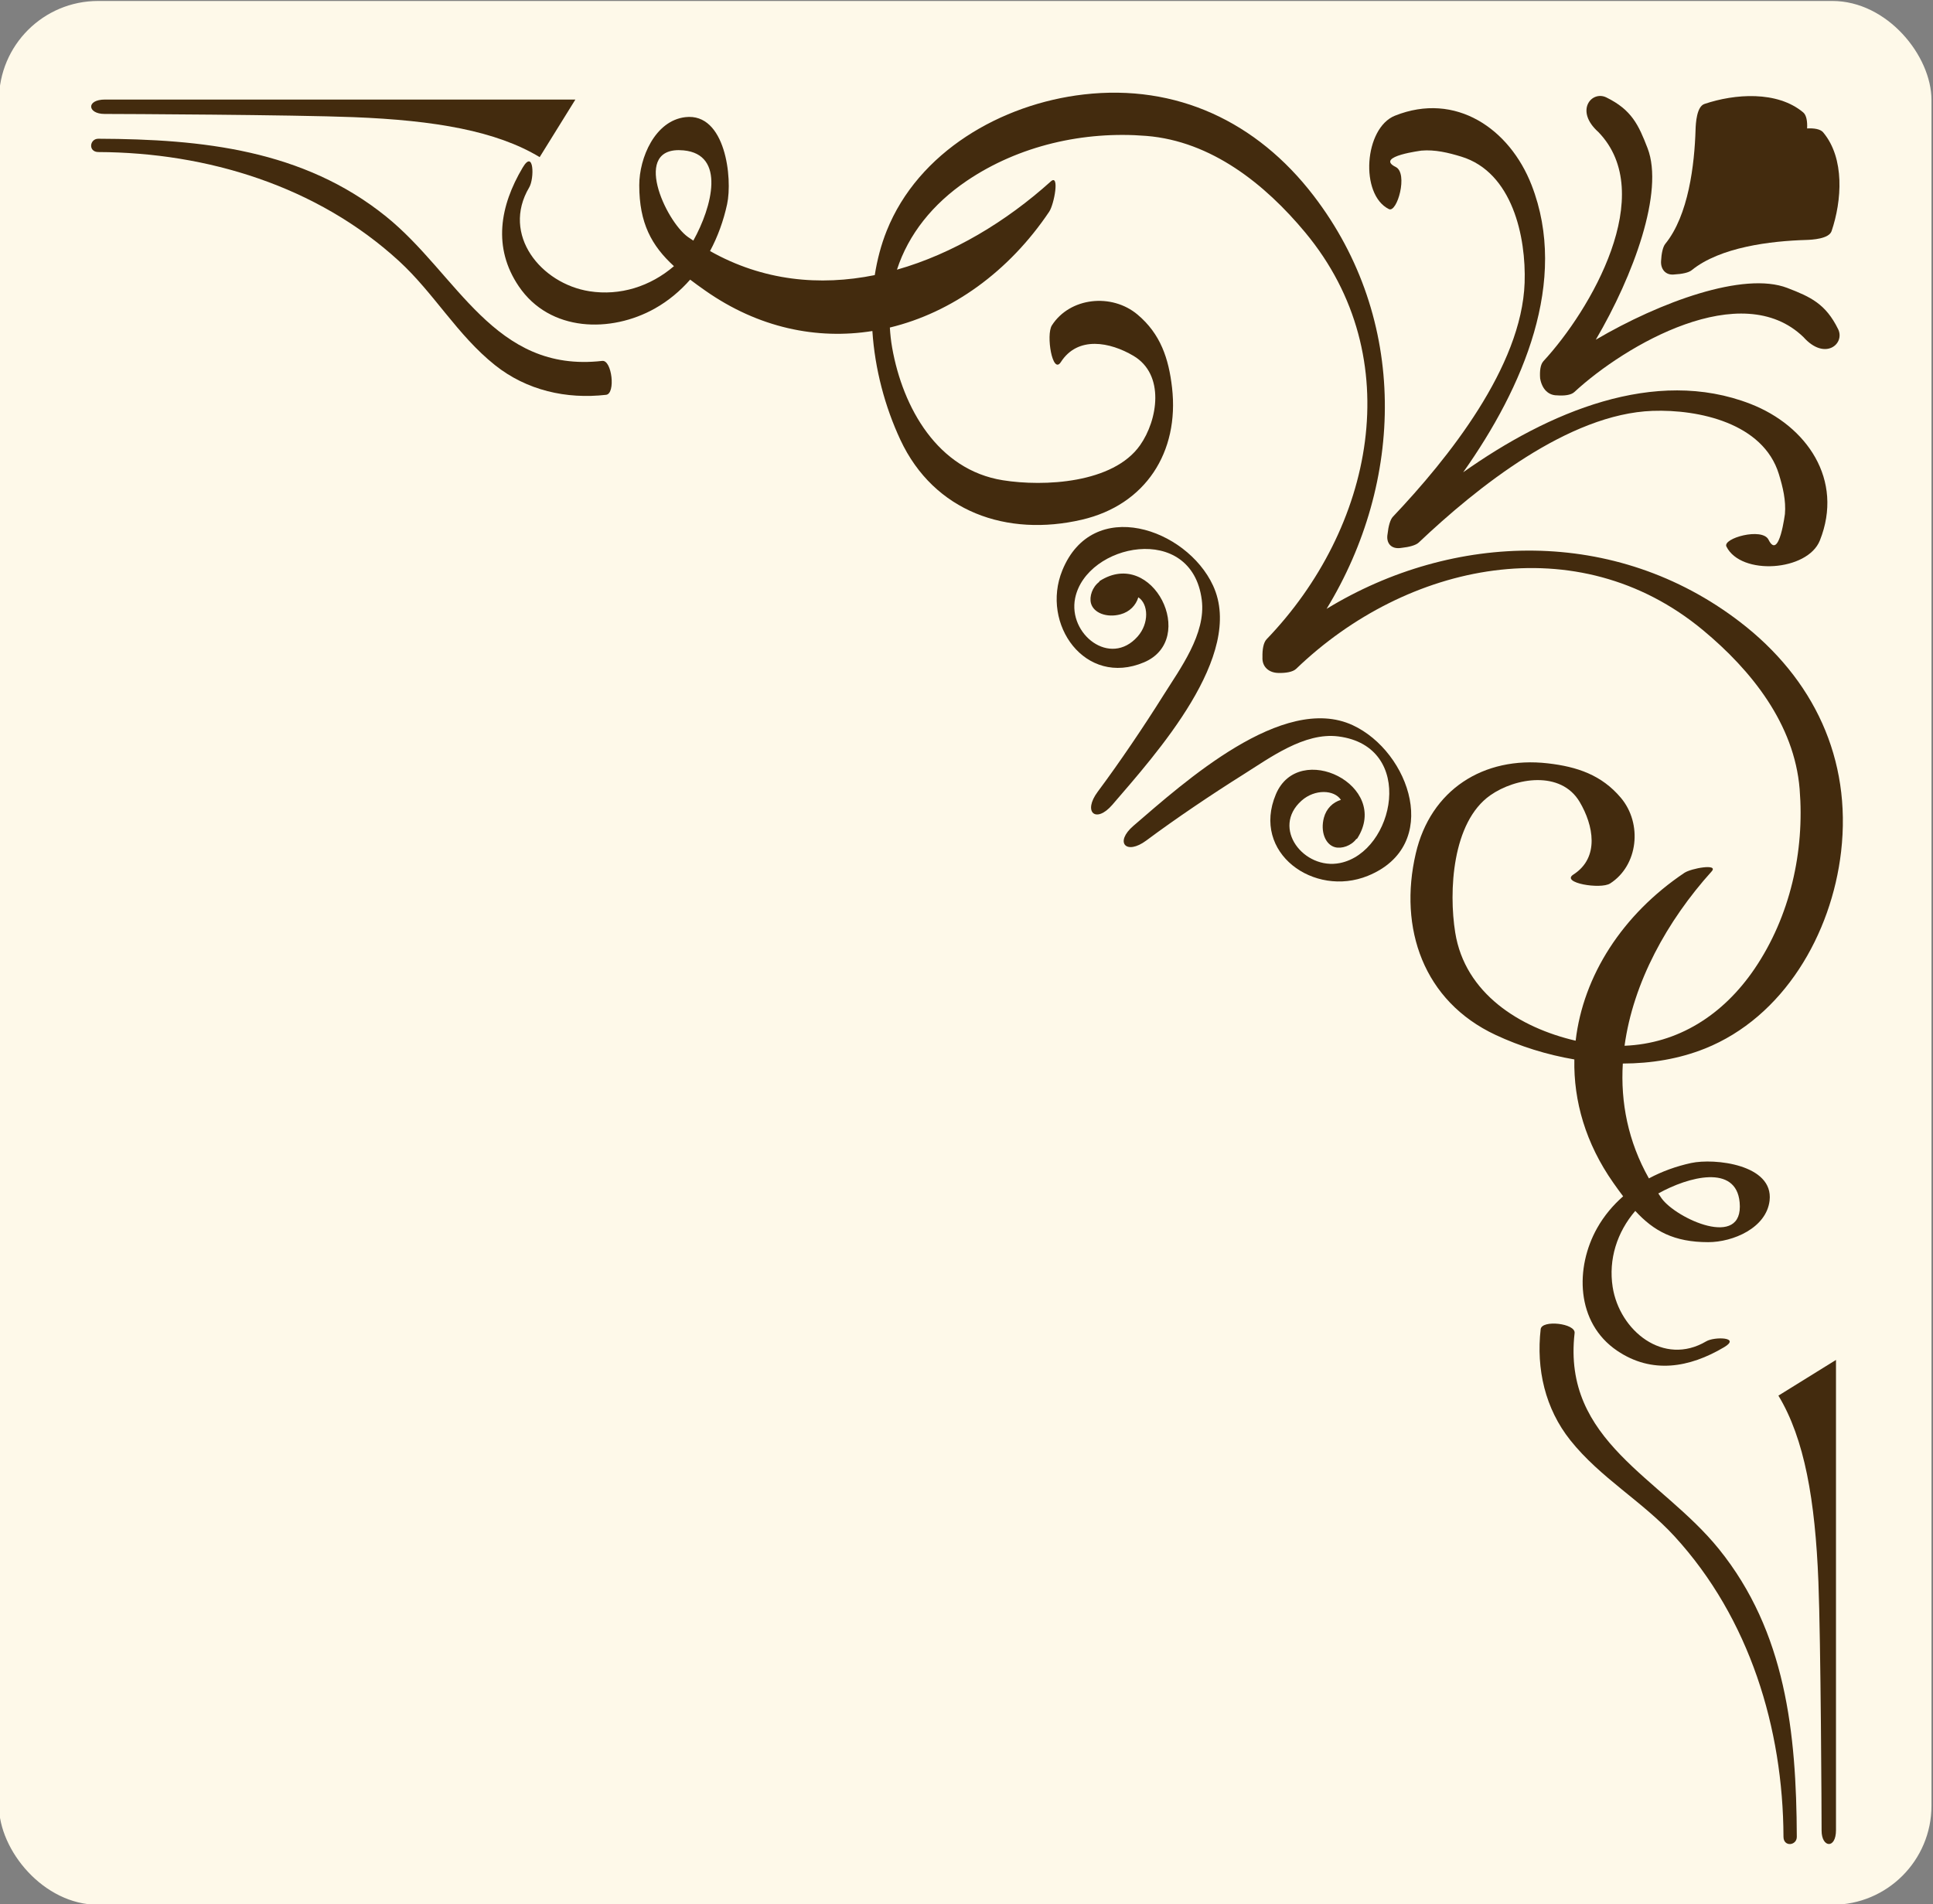 <?xml version="1.0" encoding="UTF-8" standalone="no"?>
<!-- Created with Inkscape (http://www.inkscape.org/) -->

<svg
   version="1.1"
   id="svg2"
   width="251.541"
   height="247.855"
   viewBox="0 0 251.541 247.855"
   xmlns="http://www.w3.org/2000/svg"
   xmlns:svg="http://www.w3.org/2000/svg">
  <rect x="0" y="0" width="251.541" height="247.855" fill="#808080" stroke="none"/>
  <defs
     id="defs6">
    <clipPath
       clipPathUnits="userSpaceOnUse"
       id="clipPath1">
      <rect
         style="fill:#000000;stroke-width:7.5"
         id="rect2"
         width="1886.554"
         height="1858.912"
         x="3994.242"
         y="-3793.838"
         ry="96.746"
         transform="scale(1,-1)" />
    </clipPath>
  </defs>
  <g
     id="g8"
     transform="matrix(1.333,0,0,-1.333,-532.566,505.845)">
    <g
       id="g10"
       transform="scale(0.1)"
       clip-path="url(#clipPath1)">
      <path
         d="M 7933.21,0 H 0 V 5949.9 H 7933.21 V 0"
         style="fill:#fef9e9;fill-opacity:1;fill-rule:nonzero;stroke:none"
         id="path12" />
      <path
         d="m 5315.77,3086.7 c 55.9,-25.91 87.51,-117.52 14.76,-147.11 -52.33,-21.29 -113.97,22.24 -89.73,79.69 22.37,53.05 112.7,8.59 79.38,-43.23 -0.19,-0.32 -0.61,-0.34 -0.93,-0.51 -4.98,-6.64 -14.17,-9.7 -20.75,-7.98 -9.61,2.6 -14.39,15.5 -10.84,28.8 2.39,8.92 8.73,15.06 16.61,17.42 -6.42,9.91 -25.42,10.78 -38.37,-0.72 -30.09,-26.78 2.34,-68.08 37.5,-60.95 53.31,10.8 74.73,113.87 -1.63,123.62 -33.17,4.25 -67,-21.03 -93.2,-37.46 -30.29,-19.03 -65.46,-42.7 -94.18,-64.1 -19.85,-14.8 -31.41,-1.87 -12.68,14.26 49.39,42.44 145.95,129.84 214.06,98.27"
         style="fill:#432b0e;fill-opacity:1;fill-rule:nonzero;stroke:none"
         id="path14" />
      <path
         d="m 5179.41,3223.1 c -25.9,55.86 -117.55,87.5 -147.13,14.71 -21.31,-52.35 22.27,-113.99 79.73,-89.74 53.02,22.36 8.54,112.69 -43.25,79.41 -0.33,-0.22 -0.36,-0.65 -0.52,-0.91 -6.64,-4.98 -9.7,-14.21 -7.97,-20.81 2.57,-9.56 15.52,-14.38 28.79,-10.83 8.92,2.4 15.07,8.74 17.44,16.64 9.89,-6.46 10.77,-25.42 -0.75,-38.37 -26.75,-30.11 -68.06,2.36 -60.94,37.5 10.81,53.3 113.89,74.73 123.63,-1.66 4.24,-33.16 -21.04,-66.98 -37.47,-93.17 -19,-30.3 -42.72,-65.46 -64.13,-94.17 -14.76,-19.86 -1.82,-31.44 14.32,-12.68 42.39,49.4 129.84,145.92 98.25,214.08"
         style="fill:#432b0e;fill-opacity:1;fill-rule:nonzero;stroke:none"
         id="path16" />
      <path
         d="m 5787.57,2007.79 v 459.14 l -56.21,-34.86 c 25.5,-42.17 35.91,-102.05 39.04,-181.68 2.33,-59.34 3.12,-226.47 3.12,-243.13 0,-16.64 14.05,-18.2 14.05,0.53"
         style="fill:#432b0e;fill-opacity:1;fill-rule:nonzero;stroke:none"
         id="path18" />
      <path
         d="m 5532.4,2493.16 c -12.13,-105.78 84.53,-141.03 140.97,-211.01 65.16,-80.77 75.53,-179.32 75.95,-280.86 0.03,-8.68 -12.98,-10.18 -13.01,0.06 -0.42,105.64 -32.97,213.22 -106.27,293.22 -31.52,34.41 -72.38,57.01 -101.77,93.88 -24.73,31 -33.42,69.73 -29,108.48 1.11,9.47 34.2,5.7 33.13,-3.77 v 0"
         style="fill:#432b0e;fill-opacity:1;fill-rule:nonzero;stroke:none"
         id="path20" />
      <path
         d="m 5363.58,3259.86 c 7.06,0.73 13.81,2.48 16.61,5.14 56.87,53.88 146.51,125.76 228.45,128.62 44.72,1.54 107.93,-11.86 123.18,-61.8 3.87,-12.62 7.05,-25.7 5.9,-39.03 0.2,2.34 -5.42,-46.31 -16.01,-24.98 -6.09,12.27 -45.11,1.4 -41.09,-6.69 14.2,-28.61 79.21,-24.15 91.21,5.94 23.63,59.25 -12.77,111.97 -67.77,133.36 -93.4,36.32 -197.21,-7.87 -280.44,-66.79 58.93,83.23 103.11,187.05 66.79,280.43 -21.39,55 -74.1,91.41 -133.34,67.78 -30.1,-12.01 -34.56,-77.01 -5.97,-91.22 8.1,-4.03 18.98,35.02 6.71,41.09 -21.33,10.59 27.31,16.2 24.97,16.01 13.34,1.16 26.42,-2.03 39.02,-5.88 49.94,-15.27 63.35,-78.47 61.81,-123.2 -2.84,-81.93 -74.74,-171.59 -128.61,-228.44 -2.67,-2.81 -4.42,-9.54 -5.15,-16.62 -1.72,-8.72 3.16,-15.59 13.73,-13.72"
         style="fill:#432b0e;fill-opacity:1;fill-rule:nonzero;stroke:none"
         id="path22" />
      <path
         d="m 5515.22,3408.76 c 6.98,-0.54 13.64,0.2 16.88,3.19 49.99,46.21 163.39,112.12 223.75,53.65 20.96,-23.45 40.81,-6.48 33.81,7.79 -12.14,24.7 -26.79,31.47 -49.62,40.25 -42.39,16.29 -124.21,-13.69 -186.96,-50.56 36.87,62.75 66.86,144.59 50.56,186.97 -8.79,22.82 -15.55,37.48 -40.26,49.61 -14.25,6.99 -31.23,-12.85 -7.78,-33.8 58.47,-60.35 -7.44,-173.76 -53.66,-223.75 -2.99,-3.24 -3.73,-9.9 -3.18,-16.89 1.97,-10.9 8.4,-16.47 16.46,-16.46"
         style="fill:#432b0e;fill-opacity:1;fill-rule:nonzero;stroke:none"
         id="path24" />
      <path
         d="m 5630.08,3526.83 c 6.96,0.36 13.6,1.68 16.54,4.07 27.94,22.74 77.42,28.58 111.83,29.59 6.03,0.2 22.27,1.09 24.82,8.63 10.01,29.55 13.07,71.05 -8.25,96.46 -2.67,3.19 -8.88,4.18 -15.65,3.8 0.38,6.76 -0.61,12.96 -3.79,15.64 -25.41,21.33 -66.91,18.25 -96.45,8.25 -7.55,-2.55 -8.44,-18.79 -8.64,-24.81 -1.03,-34.41 -6.85,-83.89 -29.6,-111.84 -2.38,-2.95 -3.72,-9.58 -4.07,-16.53 -0.61,-7.85 4.25,-14.51 13.26,-13.26"
         style="fill:#432b0e;fill-opacity:1;fill-rule:nonzero;stroke:none"
         id="path26" />
      <path
         d="m 5693.52,2620.79 c 4.28,-46.43 -62.15,-15.74 -76.22,3.95 -1.11,1.57 -2.12,3.15 -3.18,4.73 29.63,16.49 75.94,28.7 79.4,-8.68 z m -1021.44,939.06 c -1.74,1.18 -3.5,2.29 -5.24,3.53 -21.86,15.62 -55.91,89.34 -4.39,84.59 41.48,-3.84 27.94,-55.24 9.63,-88.12 z m 987.41,-788.97 c 77.01,30.8 123.76,111.73 133.07,192.4 10.42,90.44 -26.65,168.92 -98.73,224.25 -121.3,93.08 -279.8,88.27 -403.56,12.76 75.53,123.75 80.34,282.24 -12.75,403.54 -55.32,72.08 -133.79,109.15 -224.24,98.73 -80.67,-9.3 -161.6,-56.06 -192.41,-133.08 -5.54,-13.85 -9.31,-28.41 -11.67,-43.31 -53.72,-10.88 -109.17,-5.67 -160.81,23.49 7.62,14.21 13.17,29.66 16.65,45.66 5.49,25.29 -1.52,89.64 -40.72,85.08 -29.67,-3.46 -45.03,-39.69 -45.02,-66.47 0,-37.04 12,-58.98 33.86,-79.04 -23.07,-19.79 -52.54,-29.16 -82.48,-24.5 -47.26,7.41 -86.27,55.13 -58.83,101.39 5.2,8.76 4.64,37.92 -6.37,19.36 -22.27,-37.5 -29.36,-78.16 -3.82,-115.88 30.41,-44.91 90.21,-45.69 132.84,-21.71 13.37,7.51 24.77,17.17 34.49,28.2 4.6,-3.51 9.49,-7.04 14.67,-10.67 52.06,-36.57 109.1,-48.15 163.22,-39.51 2.41,-37.15 12.33,-74.11 27.32,-106.22 32.95,-70.51 104.15,-95 177.23,-78 62.07,14.44 95.2,65.97 87.99,128.91 -3.26,28.59 -11.3,52.5 -33.63,71.31 -25.28,21.29 -66.09,16.9 -83.66,-10.47 -5.95,-9.28 0.59,-48.56 8.72,-35.89 16.65,25.96 48.28,19.51 70.84,6.17 31.09,-18.36 23.75,-62.8 6.53,-87.3 -26.23,-37.34 -93.93,-40.62 -133.98,-34.23 -63.81,10.17 -97.68,70.92 -108.05,129.38 -1.19,6.69 -1.86,13.25 -2.26,19.73 60.5,14.58 116.19,54.51 155.56,113.12 4.9,7.31 10.36,37.47 1.52,29.51 -43.38,-39.08 -95.45,-70.58 -150.14,-86.13 11.24,34.63 34.96,64.22 68.07,86.69 51.04,34.6 114.46,48.88 175.4,43.93 63.48,-5.14 115.86,-47.08 155.09,-94.28 101.89,-122.67 66.02,-289.39 -37.69,-397.17 -3.16,-3.29 -4.23,-10.22 -4.05,-17.45 -0.6,-9.71 6.58,-15.36 15.48,-15.48 7.23,-0.19 14.17,0.89 17.46,4.06 107.77,103.7 274.5,139.57 397.17,37.67 47.2,-39.22 89.12,-91.61 94.28,-155.08 4.95,-60.95 -9.34,-124.37 -43.93,-175.41 -30.75,-45.34 -74.82,-73.2 -126.99,-75.26 8.45,61.82 41.53,121.96 84.99,170.2 7.17,7.96 -20,3.05 -26.59,-1.37 -60.4,-40.57 -98.76,-100.36 -106.14,-163.89 -54.58,12.65 -108.08,46.11 -117.57,105.64 -6.41,40.03 -3.11,107.73 34.23,133.97 24.5,17.21 68.93,24.55 87.3,-6.52 13.34,-22.59 19.77,-54.19 -6.16,-70.85 -12.7,-8.13 26.59,-14.67 35.87,-8.71 27.37,17.55 31.76,58.36 10.48,83.64 -18.82,22.34 -42.73,30.37 -71.32,33.65 -62.93,7.2 -114.48,-25.94 -128.9,-88 -17,-73.08 7.48,-144.27 78,-177.22 23.59,-11.03 49.82,-19.31 76.81,-23.9 -0.85,-40.55 11.02,-81.99 38.01,-120.42 3.28,-4.67 6.46,-9.07 9.61,-13.22 -9.94,-8.75 -18.63,-19.03 -25.41,-31.08 -21.6,-38.41 -20.9,-92.3 19.56,-119.7 33.99,-23.01 70.63,-16.63 104.42,3.44 16.73,9.93 -9.55,10.42 -17.44,5.75 -41.69,-24.73 -84.68,10.43 -91.35,53 -4.2,26.99 4.22,53.55 22.07,74.33 18.07,-19.69 37.84,-30.51 71.22,-30.51 24.13,-0.01 56.77,13.83 59.9,40.57 4.1,35.32 -53.89,41.64 -76.68,36.69 -14.41,-3.14 -28.33,-8.14 -41.14,-15 -20.37,36.09 -27.74,74.25 -25.46,112.14 27.61,0.07 54.94,4.53 80.02,14.57"
         style="fill:#432b0e;fill-opacity:1;fill-rule:nonzero;stroke:none"
         id="path28" />
      <path
         d="m 4097.79,3697.58 h 459.15 l -34.87,-56.22 c -42.18,25.51 -102.05,35.92 -181.69,39.04 -59.34,2.33 -226.45,3.13 -243.11,3.13 -16.67,0 -18.23,14.05 0.52,14.05"
         style="fill:#432b0e;fill-opacity:1;fill-rule:nonzero;stroke:none"
         id="path30" />
      <path
         d="m 4583.16,3442.4 c -105.79,-12.13 -141.05,84.53 -211.02,140.98 -80.75,65.16 -179.31,75.54 -280.87,75.94 -8.66,0.03 -10.16,-12.96 0.07,-13 105.65,-0.42 213.24,-32.98 293.24,-106.28 34.38,-31.5 57,-72.37 93.86,-101.77 31.01,-24.72 69.74,-33.42 108.5,-28.99 9.47,1.11 5.68,34.2 -3.78,33.12 v 0"
         style="fill:#432b0e;fill-opacity:1;fill-rule:nonzero;stroke:none"
         id="path32" />
      <path
         d="m 5782.95,5381.75 c -4,-4.02 -8.32,-7.54 -12.94,-10.73 -4.65,-3.09 -7.03,-4.73 -7.13,-4.87 -0.27,-0.26 -0.79,-0.89 -1.54,-1.85 -0.87,-0.89 -1.64,-1.66 -2.24,-2.3 -6.26,-6.22 -10.9,-7.87 -13.9,-4.87 -4.03,4.03 -2.31,9.72 5.06,17.1 4.01,4.01 9.72,8.03 17.1,12.04 7.36,4 11.91,6.82 13.54,8.41 2.74,2.78 3.57,7.46 2.51,14.03 -1.06,6.55 -3.16,11.4 -6.29,14.54 -12.29,12.29 -33.24,18.35 -62.94,18.25 -30.8,-0.25 -68.3,-7.2 -112.52,-20.87 -16.02,-5.02 -32.12,-11.72 -48.29,-20.08 -13.75,-7.28 -25.22,-14.12 -34.38,-20.5 -3.11,-2.13 -5.14,-3.34 -6,-3.75 -2.01,-0.51 -4.36,0 -7.13,1.48 0.36,1.66 1.06,2.99 2.06,3.97 0.75,0.76 3.71,2.69 8.83,5.82 7.14,4.64 13.41,8.76 18.81,12.4 7.37,6.16 22.21,16.61 44.5,31.33 41.68,24.7 80.08,37.81 115.16,39.3 34.05,1.28 61.37,-8.39 81.9,-28.9 9.77,-9.8 15.12,-20.3 16.08,-31.5 0.94,-11.19 -2.47,-20.67 -10.25,-28.45 z m -110.84,114.21 c -1.64,-1.6 -7.88,-4.37 -18.78,-8.24 -15.28,-5.3 -28.81,-10.65 -40.58,-16.18 -10,-4.77 -22.42,-12.76 -37.19,-24.06 -7.27,-5.49 -23.18,-18.38 -47.73,-38.69 -5,-4.24 -10.06,-8.45 -15.2,-12.58 -3.64,-2.87 -6.02,-3.77 -7.15,-2.64 -1.51,1.52 1.32,5.83 8.47,12.97 1.49,1.5 3.67,3.59 6.56,6.21 2.88,2.64 5.01,4.65 6.38,6.02 l 1.5,1.47 c 18.67,18.68 33.4,34.87 44.14,48.64 9.27,12.08 13.16,18.82 11.67,20.33 -1.38,1.39 -4.14,0 -8.27,-4.16 0.37,0.4 -1.81,-2.18 -6.58,-7.68 -5.52,-6.27 -11.77,-13.02 -18.77,-20.27 -4.25,-4.52 -10.4,-11.64 -18.42,-21.45 -7.53,-9.01 -13.41,-15.62 -17.66,-19.9 -15.65,-15.66 -24.05,-22.93 -25.18,-21.8 l -0.35,0.39 c -2.4,2.37 -0.52,7.27 5.61,14.66 9.28,10.77 18.68,21.54 28.2,32.3 11.63,13.66 21.27,27.81 28.9,42.47 2.64,5.09 11.11,24.47 25.38,58.04 9.77,23.03 15.33,35.23 16.73,36.62 1.73,1.73 4.17,2.63 7.31,2.63 3.13,0 5.4,-0.69 6.78,-2.08 0.99,-1 1.96,-3.77 2.92,-8.34 0.89,-4.56 1.85,-7.29 2.71,-8.16 0.76,-0.75 2.82,-0.84 6.2,-0.21 4.62,0.88 9.28,1.75 13.88,2.66 12.66,2.12 20.36,1.8 23.1,-0.95 2.16,-2.1 3.27,-4.64 3.41,-7.53 -0.02,-1.51 -0.34,-4.93 -0.95,-10.35 -0.14,-0.85 -1.01,-6.72 -2.62,-17.64 -0.77,-4.26 -0.83,-6.67 -0.2,-7.32 0.75,-0.74 3.49,-1.57 8.27,-2.46 4.77,-0.86 7.59,-1.73 8.46,-2.62 2.39,-2.37 3.47,-5.66 3.29,-9.85 -0.21,-4.19 -1.6,-7.61 -4.24,-10.25 z m -186.91,-90.32 c -2.14,-2.14 -4.27,-2.17 -6.39,-0.05 -1.65,1.64 -2.12,3.51 -1.52,5.67 0.42,1.35 1.71,4.05 3.96,8.06 18.03,32.31 31.61,63.68 40.77,94.11 12.25,40.35 18.85,74.98 19.73,103.91 0.87,26.65 -3.1,44.37 -11.85,53.14 -5.37,5.37 -11.5,8 -18.3,7.79 -6.84,-0.18 -13.13,-3.14 -18.9,-8.92 -1.47,-1.48 -3.15,-4.11 -4.99,-7.76 -1.79,-3.74 -3.32,-6.19 -4.58,-7.42 -1.51,-1.51 -4.23,-3.15 -8.18,-4.83 -3.92,-1.67 -6.25,-2.2 -6.86,-1.61 -2.01,2.03 -1.62,6.27 1.15,12.79 3.11,7.61 8.37,15.15 15.76,22.54 4.64,4.62 9.71,7.32 15.21,8.09 6.79,1.01 14.17,0.13 22.19,-2.64 7.63,-2.38 13.64,-5.75 18.02,-10.15 10.4,-10.4 17.67,-24.54 21.79,-42.43 4.01,-18.56 4.25,-39.59 0.75,-63.13 -4.87,-32.2 -17.09,-63.82 -36.63,-94.85 -10.39,-16.69 -20.08,-33.64 -29.1,-50.92 -7.03,-13.26 -11.03,-20.4 -12.03,-21.39"
         style="fill:#432b0e;fill-opacity:1;fill-rule:nonzero;stroke:none"
         id="path34" />
      <path
         d="m 5835.29,5467.29 c -5.4,-5.4 -12.68,-7.99 -21.91,-7.79 -9.21,0.18 -19.37,3.6 -30.5,10.22 -64.52,37.95 -98.83,58.99 -102.95,63.13 -4.9,4.87 -6.09,8.57 -3.58,11.08 2,2.02 7.65,1.89 16.9,-0.39 3.91,-0.9 16.74,-4.55 38.51,-11.08 41.33,-12.25 62.45,-18.6 63.31,-18.99 17.91,-6.13 30.64,-12.92 38.15,-20.45 9.27,-9.27 9.96,-17.84 2.07,-25.73 z m -15.03,72.15 c -4.15,-4.15 -12.2,-5.86 -24.24,-5.1 -6.51,0.51 -21.81,2.76 -45.82,6.76 -45.73,7.66 -70.46,13.35 -74.22,17.08 -1.91,1.91 -2.14,4.66 -0.76,8.3 l 7.52,3 c 15.28,0.25 32.26,1.07 50.91,2.43 20.04,1.52 31.76,2.3 35.12,2.43 27.56,0.79 46.23,-3.75 56,-13.53 5.62,-5.62 4.13,-12.75 -4.51,-21.37 z m -72.33,89.6 c -1.75,-1.76 -7.2,-5.46 -16.36,-11.1 -10.77,-6.25 -21.53,-12.49 -32.29,-18.77 -12.4,-7.16 -22.08,-13.65 -28.95,-19.53 -3.87,-3.38 -6.45,-5.37 -7.7,-5.84 -1.63,-0.86 -3.13,-0.62 -4.5,0.74 -1.37,1.39 -1.69,2.82 -0.94,4.34 0.12,0.1 1.49,2.01 4.13,5.62 6.39,8.89 16.27,23.8 29.67,44.73 9.79,15.52 17.36,25.98 22.75,31.36 6.4,6.38 13.11,9.81 20.2,10.23 7.06,0.44 13.31,-2.02 18.71,-7.43 4.24,-4.23 5.94,-9.64 5.05,-16.13 -0.87,-6.5 -4.14,-12.62 -9.77,-18.22 z m -100.71,-42.1 c -2.5,-2.51 -5.04,-2.42 -7.68,0.2 -1.12,1.13 -2.45,7.97 -3.96,20.47 -1.87,14.89 -3.26,33.08 -4.1,54.49 -0.78,14 -1.42,28.06 -1.9,42.07 0.13,10.63 2.57,18.35 7.32,23.09 3.65,3.65 8.15,5.49 13.62,5.56 5.46,0.06 10.18,-1.91 14.2,-5.94 6.26,-6.23 9.15,-14.77 8.63,-25.54 -0.13,-4.89 -2.28,-16.63 -6.37,-35.32 -10.9,-50.45 -17.47,-76.81 -19.76,-79.08 z m -22.9,1.88 c -2.64,-2.61 -5.03,-2.89 -7.15,-0.75 -2.14,2.13 -5.25,7.39 -9.38,15.79 -5.03,10.27 -10.1,20.61 -15.24,31 -18.14,36.18 -29.22,60.42 -33.23,72.69 -5.88,18.17 -5.03,31.07 2.64,38.68 8,8.03 17.64,6.41 28.92,-4.87 4.5,-4.48 8.94,-15.96 13.33,-34.38 3.38,-14.64 7.87,-39.18 13.51,-73.64 0.52,-2.5 2.47,-12.95 5.86,-31.38 1.48,-7.75 1.76,-12.13 0.74,-13.14"
         style="fill:#432b0e;fill-opacity:1;fill-rule:nonzero;stroke:none"
         id="path36" />
      <path
         d="m 5613.64,5284.06 c 6.41,-4.18 12.3,-3.6 17.67,1.81 3.65,3.62 5.39,8.08 5.23,13.28 -0.15,5.23 -2.12,12.19 -5.92,20.87 -3.65,8.89 -5.88,14.96 -6.66,18.32 -0.79,3.29 -1.05,7.05 -0.84,11.25 0.81,5.85 3.53,11.36 8.19,16.51 -5.37,-1.59 -9.4,-3.73 -12.1,-6.4 -5.3,-5.32 -8.31,-12.7 -9.04,-22.11 -0.38,-4.2 0.38,-12.99 2.28,-26.47 0.78,-4.24 1.3,-8.91 1.46,-13.94 0.22,-5.02 0.12,-9.4 -0.27,-13.12 z m -26,50.43 c 0,7.48 0.83,13.61 2.43,18.49 1.62,4.86 4.52,9.39 8.73,13.62 3.89,3.84 8.51,6.83 13.95,8.94 5.42,2.09 11.08,3.15 16.96,3.19 5.9,0.04 11.51,-0.92 16.8,-2.78 5.31,-1.87 9.8,-4.73 13.5,-8.42 3.91,-3.88 6.09,-8.37 6.57,-13.43 0.46,-5.08 -0.86,-9.2 -4.04,-12.35 -1.89,-1.88 -4.19,-2.93 -6.85,-3.14 -2.62,-0.18 -4.85,0.6 -6.69,2.45 -1.81,1.81 -2.62,4.59 -2.37,8.28 1.36,-2.28 2.17,-3.6 2.5,-3.93 1.1,-1.07 2.46,-1.57 4.02,-1.49 1.58,0.05 3.01,0.72 4.29,2.03 2.13,2.1 3.12,4.79 2.89,7.97 -0.19,3.2 -1.52,6.04 -3.99,8.48 -2.98,3.01 -6.39,4.49 -10.16,4.49 -3.81,0 -7.23,-1.47 -10.23,-4.48 -3.95,-3.96 -5.8,-8.81 -5.51,-14.5 0.27,-5.8 2.83,-14.3 7.64,-25.62 4.43,-10.13 6.51,-18.55 6.23,-25.33 -0.28,-6.76 -2.83,-12.58 -7.64,-17.41 -3.34,-3.31 -7.04,-5.17 -11.12,-5.65 -4.07,-0.44 -8.4,0.69 -13,3.43 -3.15,-14.27 -10.02,-26.63 -20.51,-37.16 -6.61,-6.61 -14.27,-12.04 -23.02,-16.37 -8.79,-4.39 -17.98,-7.29 -27.5,-8.73 -9.54,-1.49 -19.56,-1.49 -30.08,0.02 -8.79,1.35 -17.47,4.32 -26.06,8.86 -8.59,4.56 -16.24,10.17 -22.96,16.88 -3.59,3.61 -6.57,7.41 -9.04,11.42 l 3.92,2.96 c 3.02,-3.96 5.55,-6.94 7.59,-9 9.11,-9.12 19.89,-15.44 32.31,-19 12.4,-3.56 24.69,-3.89 36.84,-1 12.15,2.88 22.54,8.66 31.18,17.25 7.73,7.76 13.03,16.4 15.83,25.96 2.81,9.54 3.04,18.97 0.66,28.31 -2.38,9.31 -7.17,17.6 -14.37,24.8 -5.69,5.71 -12.12,9.8 -19.28,12.27 -7.18,2.52 -14.24,3.05 -21.18,1.61 -6.98,-1.4 -12.93,-4.57 -17.82,-9.49 -6.11,-6.09 -9.17,-13.26 -9.26,-21.48 -0.06,-8.26 2.91,-15.42 9.02,-21.51 4.17,-4.18 8.59,-6.6 13.18,-7.22 4.59,-0.61 8.37,0.57 11.39,3.59 2.21,2.16 3.27,4.75 3.15,7.63 -0.13,2.88 -1.46,5.62 -3.97,8.13 -1.11,1.12 -2.89,2.26 -5.34,3.42 6.78,5.54 12.42,6.08 16.85,1.68 2.79,-2.77 3.88,-6.43 3.32,-11.03 -0.55,-4.58 -2.66,-8.72 -6.29,-12.36 -5.07,-5.03 -11.12,-7.35 -18.18,-6.88 -7.02,0.47 -13.53,3.69 -19.46,9.63 -5.24,5.21 -8.64,11.46 -10.32,18.75 -1.67,7.26 -1.47,14.59 0.6,21.97 2.05,7.33 5.84,13.81 11.4,19.33 6.62,6.64 15,10.76 25.07,12.41 10.12,1.63 20.38,0.79 30.85,-2.58 10.43,-3.3 19.29,-8.63 26.57,-15.91"
         style="fill:#432b0e;fill-opacity:1;fill-rule:nonzero;stroke:none"
         id="path38" />
      <path
         d="m 5404.55,5506.54 c 5.03,-0.16 9.68,-0.67 13.94,-1.46 13.47,-1.89 22.27,-2.65 26.47,-2.26 9.42,0.72 16.77,3.72 22.09,9.02 2.69,2.7 4.82,6.75 6.41,12.1 -5.15,-4.67 -10.64,-7.37 -16.51,-8.18 -4.19,-0.22 -7.96,0.04 -11.25,0.84 -3.35,0.77 -9.43,3 -18.32,6.65 -8.66,3.8 -15.64,5.77 -20.88,5.93 -5.19,0.16 -9.64,-1.59 -13.26,-5.24 -5.41,-5.35 -5.99,-11.26 -1.81,-17.67 3.71,0.4 8.1,0.48 13.12,0.27 z m 53.21,-52.85 c 3.36,-10.46 4.21,-20.73 2.59,-30.83 -1.65,-10.06 -5.77,-18.45 -12.41,-25.08 -5.53,-5.55 -12.01,-9.35 -19.33,-11.4 -7.38,-2.04 -14.71,-2.26 -21.98,-0.59 -7.29,1.68 -13.54,5.08 -18.75,10.31 -5.93,5.94 -9.15,12.44 -9.63,19.47 -0.48,7.04 1.85,13.1 6.89,18.18 3.64,3.63 7.78,5.73 12.36,6.28 4.59,0.56 8.26,-0.52 11.02,-3.3 4.41,-4.44 3.87,-10.07 -1.68,-16.86 -1.16,2.44 -2.29,4.22 -3.42,5.32 -2.51,2.53 -5.24,3.86 -8.13,3.99 -2.88,0.11 -5.46,-0.94 -7.63,-3.16 -3.02,-3.02 -4.19,-6.79 -3.6,-11.38 0.63,-4.6 3.05,-9 7.24,-13.19 6.1,-6.11 13.25,-9.09 21.51,-9.01 8.22,0.08 15.38,3.15 21.47,9.26 4.91,4.88 8.09,10.84 9.48,17.82 1.45,6.95 0.91,13.99 -1.58,21.18 -2.48,7.15 -6.58,13.57 -12.28,19.27 -7.21,7.21 -15.5,12 -24.8,14.37 -9.34,2.39 -18.79,2.15 -28.33,-0.66 -9.54,-2.8 -18.19,-8.09 -25.94,-15.82 -8.6,-8.65 -14.38,-19.04 -17.26,-31.19 -2.89,-12.15 -2.55,-24.45 1.01,-36.83 3.56,-12.43 9.88,-23.2 19,-32.31 2.04,-2.05 5.03,-4.57 8.99,-7.59 l -2.96,-3.92 c -4.02,2.45 -7.81,5.45 -11.42,9.03 -6.7,6.72 -12.31,14.39 -16.89,22.97 -4.53,8.59 -7.49,17.25 -8.83,26.05 -1.51,10.54 -1.51,20.55 -0.03,30.08 1.42,9.54 4.33,18.71 8.71,27.51 4.35,8.74 9.76,16.41 16.37,23.02 10.54,10.49 22.9,17.37 37.17,20.51 -2.73,4.6 -3.86,8.93 -3.43,13.01 0.47,4.06 2.35,7.77 5.67,11.1 4.8,4.83 10.63,7.36 17.4,7.65 6.78,0.28 15.2,-1.81 25.31,-6.24 11.34,-4.8 19.84,-7.36 25.63,-7.64 5.68,-0.29 10.55,1.55 14.52,5.51 3,3.01 4.47,6.42 4.47,10.22 0,3.78 -1.48,7.2 -4.48,10.19 -2.45,2.46 -5.29,3.79 -8.51,3.97 -3.17,0.23 -5.85,-0.76 -7.96,-2.89 -1.32,-1.27 -1.98,-2.69 -2.03,-4.29 -0.07,-1.55 0.41,-2.91 1.49,-4.01 0.34,-0.33 1.65,-1.16 3.95,-2.5 -3.71,-0.24 -6.48,0.56 -8.29,2.37 -1.86,1.83 -2.63,4.07 -2.46,6.69 0.21,2.67 1.26,4.96 3.15,6.84 3.15,3.17 7.27,4.5 12.35,4.04 5.05,-0.47 9.54,-2.64 13.42,-6.56 3.69,-3.69 6.54,-8.2 8.42,-13.5 1.88,-5.31 2.83,-10.91 2.78,-16.8 -0.03,-5.89 -1.09,-11.53 -3.2,-16.97 -2.09,-5.45 -5.09,-10.06 -8.94,-13.94 -4.21,-4.22 -8.75,-7.1 -13.6,-8.73 -4.89,-1.61 -11.02,-2.43 -18.48,-2.43 7.28,-7.28 12.58,-16.14 15.89,-26.59"
         style="fill:#432b0e;fill-opacity:1;fill-rule:nonzero;stroke:none"
         id="path40" />
      <path
         d="m 5675.35,4823.19 c 46.36,12.87 87.29,42.62 113.43,93.7 62.83,122.77 7.52,299.82 -147.47,300.69 -77.77,0.42 -127.86,-74.87 -110.33,-148.64 14.34,-60.36 77.54,-100.68 128.14,-58.61 3.09,2.39 6.09,5.05 8.79,8.17 18.38,21.32 18.7,51.25 0.65,66.82 -18.06,15.61 -47.6,10.96 -66.03,-10.35 -10.26,-11.9 -14.67,-26.44 -13.62,-39.73 -15.82,1.65 -34.05,15.3 -36.34,37.83 -3.77,36.88 19.75,73.12 52.88,86.8 44.69,18.42 108.79,14.51 146.32,-19 87.06,-77.76 18.91,-230.44 -77.35,-265.08 -61.51,-22.14 -130.87,-16.18 -188.48,12.53 19.06,3.04 38.09,8.31 56.59,15.39 5.18,1.96 18.82,10.48 15.22,25.14 -3.79,15.5 -17.48,15.21 -20.67,13.76 -28.88,-13 -63.47,-23.2 -97.33,-23.84 -23.59,19.84 -43.32,44.4 -56.74,73.44 -45,97.36 8.88,226.41 67.76,307.54 3.46,4.79 6.19,15.03 2.9,26.43 -0.17,4.22 -3.4,9.7 -8.21,13.71 -3.75,3.49 -7.95,5.49 -11.29,5.34 -11.72,2.8 -21.34,0.36 -25.92,-2.97 -81.12,-58.87 -210.2,-112.75 -307.53,-67.74 -29.05,13.42 -53.61,33.14 -73.45,56.73 0.65,33.86 10.85,68.46 23.85,97.32 1.41,3.2 1.71,16.89 -13.8,20.7 -14.63,3.57 -23.15,-10.06 -25.12,-15.22 -7.08,-18.51 -12.34,-37.54 -15.38,-56.6 -28.71,57.6 -34.68,126.96 -12.54,188.47 34.66,96.26 187.33,164.42 265.09,77.36 33.5,-37.53 37.41,-101.64 18.99,-146.32 -13.67,-33.13 -49.91,-56.66 -86.78,-52.89 -22.55,2.29 -36.18,20.52 -37.85,36.35 13.28,-1.06 27.82,3.35 39.72,13.62 21.31,18.43 25.97,47.97 10.36,66.03 -15.57,18.04 -45.49,17.74 -66.8,-0.66 -3.12,-2.7 -5.76,-5.7 -8.19,-8.78 -42.07,-50.6 -1.72,-113.82 58.63,-128.14 73.77,-17.52 149.06,32.56 148.61,110.33 -0.88,154.98 -177.91,210.31 -300.69,147.47 -51.08,-26.14 -80.81,-67.06 -93.7,-113.41 -22.09,52.13 -53.93,98.77 -104.93,122.35 -80.21,37.04 -168.87,-5.56 -179.67,-95.05 -9.8,-81.26 107.16,-135.88 161.59,-76.85 65.74,71.33 -54.47,133.33 -82.77,56.94 -0.04,-0.12 0.09,-0.25 0.06,-0.35 -4.1,-13.87 1.7,-28.03 13.42,-31.96 12.06,-4.11 25.73,4.11 30.54,18.33 2.83,8.36 1.89,16.88 -1.73,23.34 10.74,8.48 24.9,4.16 26.96,-15.86 1.26,-12.23 -6.47,-25.18 -12.12,-35.06 -25.53,-44.58 -75.03,-15.71 -93.61,16.9 -26.94,47.19 6.14,108.67 49.41,131.95 64.83,34.87 124.71,-36.45 146.38,-87.74 14.43,-34.18 28.26,-68.83 39.64,-104.22 4.76,-58.97 30.4,-118.64 69.73,-163.54 2.94,-37.46 16.71,-73.22 45.43,-103.28 42.64,-44.62 117.74,-58.1 176.78,-52.75 22.4,2.02 6.24,14.54 -8.03,13.24 -63.06,-5.68 -125.06,17.84 -160.98,71.23 -7.72,11.47 -12.87,23.93 -16.14,36.91 107.99,-81.76 247.76,-66.81 361.98,-6.29 -60.52,-114.23 -75.48,-253.98 6.3,-361.99 -12.98,3.27 -25.44,8.44 -36.92,16.15 -53.39,35.89 -76.89,97.9 -71.23,160.98 1.3,14.25 -11.23,30.43 -13.24,8.01 -5.34,-59.04 8.14,-134.12 52.75,-176.75 30.06,-28.73 65.83,-42.5 103.3,-45.46 44.88,-39.3 104.53,-64.93 163.48,-69.7 35.4,-11.38 70.07,-25.21 104.26,-39.65 51.28,-21.67 122.62,-81.56 87.74,-146.4 -23.28,-43.24 -84.76,-76.35 -131.95,-49.4 -32.61,18.61 -61.49,68.07 -16.88,93.61 9.86,5.65 22.81,13.41 35.05,12.13 20.02,-2.07 24.31,-16.2 15.86,-26.96 -6.47,3.62 -14.99,4.55 -23.34,1.73 -14.21,-4.83 -22.44,-18.51 -18.33,-30.55 3.92,-11.71 18.09,-17.51 31.96,-13.42 0.1,0.04 0.22,-0.09 0.35,-0.06 76.39,28.3 14.38,148.51 -56.94,82.78 -59.03,-54.41 -4.42,-171.41 76.84,-161.61 89.51,10.82 132.09,99.47 95.05,179.69 -23.57,51.01 -70.23,82.84 -122.37,104.94"
         style="fill:#432b0e;fill-opacity:1;fill-rule:nonzero;stroke:none"
         id="path42" />
      <path
         d="m 5787.65,4520.07 c 0,0 0,-487.01 0,-509.76 0,-22.74 -15.5,-23.71 -15.5,1.59 0,126.82 -15.51,281.73 -40.39,370.65 -20.38,72.93 2.12,85.82 39.05,141.53 6.13,9.28 16.84,10.47 16.84,-4.01"
         style="fill:#432b0e;fill-opacity:1;fill-rule:nonzero;stroke:none"
         id="path44" />
      <path
         d="m 4631.97,5692.29 c 0,0 -487,0 -509.76,0 -22.73,0 -23.7,-15.5 1.59,-15.5 126.83,0 281.73,-15.52 370.66,-40.38 72.92,-20.39 85.82,2.11 141.51,39.04 9.28,6.13 10.47,16.84 -4,16.84"
         style="fill:#432b0e;fill-opacity:1;fill-rule:nonzero;stroke:none"
         id="path46" />
      <path
         d="m 1408.01,5732.49 c 18.3,-0.78 34.19,-8.01 47.81,-21.62 13.62,-13.62 24.65,-30.71 33.02,-51.34 8.36,-20.69 13.06,-31.43 13.99,-32.35 1.57,-1.58 3.33,-2.48 5.4,-2.72 19.08,63.97 34.01,101.43 44.92,112.33 17.21,17.2 37.28,27.3 60.22,30.24 7.94,1.15 14.98,-1.36 21.11,-7.48 17.45,-17.48 19.26,-41.75 5.41,-72.82 -3.87,-8.82 -11.35,-21.53 -22.4,-38.11 -12.06,-17.49 -20.41,-31.05 -25.19,-40.83 -9.32,-19.29 -13.06,-35.53 -11.24,-48.69 10.84,8.63 18.47,15.13 22.78,19.43 1.13,1.13 2.5,2.72 4.1,4.79 2.07,2.05 3.51,3.49 4.42,4.41 16.75,16.78 35.26,25.51 55.47,26.18 l 7.13,-7.14 c 0.21,-16.13 -5.33,-34.82 -16.65,-56.16 -12.31,-23.57 -29.17,-46.14 -50.71,-67.68 -16.16,-16.14 -35.03,-32.96 -56.65,-50.53 -21.7,-17.59 -34.23,-28.09 -37.6,-31.49 -6.37,-6.37 -13.45,-14.99 -21.27,-25.99 -7.8,-11.03 -13.33,-18.15 -16.51,-21.3 -4.5,-4.52 -11.91,-8.94 -22.12,-13.25 -3.85,2.47 -7.05,4.98 -9.52,7.48 -9.76,9.74 -12.52,21.08 -8.16,34.01 2.26,6.81 7.04,15.19 14.24,25.18 6.6,9.3 10.25,16.09 10.91,20.44 7.96,47.38 10.54,82.52 7.83,105.48 -2.72,22.87 -8.48,42.38 -17.36,58.47 -7.22,13.65 -19.06,28.62 -35.38,44.93 -4.06,4.08 -12,9.31 -23.8,15.67 -11.81,6.36 -19.5,11.33 -23.15,14.96 -7.9,7.93 -12.39,16.61 -13.4,26.01 -1.06,9.44 1.57,17.33 7.96,23.71 11.34,11.31 26.14,16.57 44.39,15.78 z m 291.78,-205.01 c 23.81,11.54 39.91,13.17 48.34,4.75 5.64,-5.63 4.52,-15.61 -3.46,-29.92 -15.62,-28.35 -24.83,-45.93 -27.54,-52.77 9.54,-1.78 19.42,0.25 29.66,6.13 10.18,5.89 20.13,11.92 29.89,18.08 58.99,31.75 98.13,37.94 117.4,18.67 6.36,-6.35 7.37,-15.98 3.09,-28.9 -4.77,-13.85 -14.32,-27.91 -28.59,-42.19 -28.79,-28.83 -71.36,-45.25 -127.61,-49.31 l 11.58,-13.64 c 9.97,-6.34 21.19,-11.68 33.65,-16 7.72,-2.7 15.47,-5.52 23.35,-8.34 7.79,-2.83 17.41,-9.92 28.72,-21.23 18.58,-18.61 29.49,-37.68 32.64,-57.18 3.22,-19.5 -1.42,-35.5 -13.91,-47.98 -5.45,-5.4 -10.93,-9.07 -16.37,-10.85 -5.43,-1.83 -9.24,-1.65 -11.55,0.62 -0.9,0.92 -5.74,9.27 -14.43,25.06 -8.74,15.74 -18.21,28.71 -28.45,38.94 -41.94,41.95 -96.41,62.13 -163.26,60.54 -26.14,-0.68 -51.4,-3.75 -75.91,-9.2 -15.21,-3.82 -30.42,-7.92 -45.6,-12.21 -5.66,-1.59 -9.45,-1.5 -11.31,0.33 -8.56,8.61 -4.43,21.3 12.38,38.1 3.16,3.19 8.58,7.97 16.29,14.33 7.72,6.33 13.56,11.55 17.67,15.65 14.29,14.28 30.06,32.64 47.3,55.07 17.27,22.48 28.79,36.66 34.7,42.57 28.57,28.57 55.74,48.86 81.33,60.88"
         style="fill:#432b0e;fill-opacity:1;fill-rule:nonzero;stroke:none"
         id="path48" />
      <path
         d="m 205.113,5705.55 h 664.375 c 83.016,0 151.262,-39.23 194.252,-110.84 43.97,-73.28 94.61,-190.33 196.64,-186.32 102.02,3.99 135.39,150.58 58.61,207.93 -49.49,36.95 -101.6,-4.43 -98.22,-59.52 1.49,-24.13 16.02,-55.42 37.79,-61.53 18.06,-5.09 29.84,6.86 33.07,22.47 -7.44,5 -13.83,12.66 -17.55,22.41 -8.18,21.49 -0.73,44.26 16.64,50.88 17.37,6.62 38.11,-5.4 46.3,-26.87 44.65,-122.93 -199.57,-131.91 -169.41,12.38 12.25,58.62 77.99,78.42 130.2,77.98 61.11,-0.51 107.76,-41.54 120.94,-99.81 31.55,-139.58 -151.04,-199.1 -254.29,-155.54 -138.49,58.42 -138.19,282.24 -308.519,282.24 H 204.176 c -27.696,0 -29.543,24.14 0.937,24.14"
         style="fill:#432b0e;fill-opacity:1;fill-rule:nonzero;stroke:none"
         id="path50" />
      <path
         d="m 962.078,5572.71 c -41.515,52.81 -82.59,84.77 -154.906,84.77 H 205.113 c -30.48,0 -28.633,-24.14 -0.937,-24.14 h 589.453 c 56.699,0 94.492,-24.8 124.789,-60.05 11.754,-13.39 40.191,-36.83 55.191,-42.45 10.754,-4.04 16.25,-1.88 12.5,5 -3.75,6.87 -11.496,20.93 -24.031,36.87"
         style="fill:#432b0e;fill-opacity:1;fill-rule:nonzero;stroke:none"
         id="path52" />
      <path
         d="m 1707.98,4826.81 c 52.81,-41.52 84.77,-82.59 84.77,-154.91 v -602.06 c 0,-30.48 -24.14,-28.63 -24.14,-0.94 v 589.46 c 0,56.7 -24.8,94.49 -60.05,124.79 -13.39,11.75 -36.83,40.19 -42.45,55.19 -4.03,10.75 -1.88,16.25 5,12.5 6.87,-3.75 20.93,-11.5 36.87,-24.03"
         style="fill:#432b0e;fill-opacity:1;fill-rule:nonzero;stroke:none"
         id="path54" />
      <path
         d="m 1843.51,4067.16 v 664.38 c 0,83.02 -39.24,151.25 -110.87,194.26 -73.24,43.96 -190.3,94.6 -186.3,196.63 3.99,102.02 150.56,135.4 207.91,58.6 36.96,-49.47 -4.43,-101.6 -59.51,-98.2 -24.13,1.47 -55.4,16 -61.54,37.77 -5.07,18.08 6.87,29.86 22.48,33.1 5,-7.45 12.67,-13.84 22.42,-17.57 21.49,-8.18 44.24,-0.73 50.88,16.66 6.63,17.37 -5.41,38.09 -26.89,46.27 -122.91,44.69 -131.89,-199.55 12.4,-169.4 58.6,12.26 78.43,77.99 77.97,130.22 -0.5,61.09 -41.52,107.75 -99.82,120.92 -139.56,31.56 -199.08,-151.02 -155.53,-254.3 58.41,-138.48 282.23,-138.18 282.23,-308.49 v -651.76 c 0,-27.74 24.17,-29.57 24.17,0.91"
         style="fill:#432b0e;fill-opacity:1;fill-rule:nonzero;stroke:none"
         id="path56" />
      <path
         d="m 3199.71,5481.29 c -23.59,38.07 -35.66,101.2 -29.43,140.18 7.14,44.57 43.58,73.46 76.16,76.15 49.75,4.11 69.91,-32.63 41.52,-55.38 -22.93,-18.39 -37.43,-35.91 -49.54,-56.68 -12.12,-20.76 -18,-56.4 -11.03,-86.97 8.44,-36.98 -8.53,-48.23 -27.68,-17.3"
         style="fill:#432b0e;fill-opacity:1;fill-rule:nonzero;stroke:none"
         id="path58" />
      <path
         d="m 3175.91,5322.93 c -38.08,23.59 -101.22,35.68 -140.18,29.43 -44.57,-7.14 -73.47,-43.57 -76.15,-76.16 -4.12,-49.73 32.62,-69.9 55.38,-41.53 18.38,22.93 35.89,37.43 56.69,49.56 20.75,12.09 56.38,17.99 86.96,11.02 36.97,-8.43 48.23,8.53 17.3,27.68"
         style="fill:#432b0e;fill-opacity:1;fill-rule:nonzero;stroke:none"
         id="path60" />
      <path
         d="m 3656.6,4977.58 c 25.93,-20.37 71.17,-34.37 100.2,-32.97 33.21,1.57 57.33,25.89 61.95,49.52 7.07,36.09 -18.17,53.83 -37.15,34.94 -15.34,-15.3 -29.33,-24.49 -45.52,-31.66 -16.19,-7.16 -42.75,-8.58 -64.55,-0.97 -26.4,9.17 -36.02,-2.31 -14.93,-18.86"
         style="fill:#432b0e;fill-opacity:1;fill-rule:nonzero;stroke:none"
         id="path62" />
      <path
         d="m 3497.89,5057.39 c -1.79,-32.93 -21.1,-76.16 -41.27,-97.07 -23.08,-23.91 -57.27,-26.02 -78.09,-13.93 -31.8,18.49 -28.5,49.17 -1.76,50.96 21.6,1.44 37.73,5.92 53.79,13.36 16.08,7.45 34.64,26.49 43.31,47.89 10.49,25.92 25.47,25.55 24.02,-1.21"
         style="fill:#432b0e;fill-opacity:1;fill-rule:nonzero;stroke:none"
         id="path64" />
      <path
         d="m 2723.37,5679.37 c -20.56,-9.09 -53.36,-42.52 -63.85,-67.2 -7.07,-16.61 -12.44,-15.85 -25.75,2.37 -19.35,26.52 -51.92,41.55 -93.44,50.19 -41.56,8.66 -362.6,9.92 -405.85,11.04 -24.98,0.66 -24.35,20.12 0.87,20.12 51.9,0 555.42,0 586.57,0 12.81,0 14.28,-10.85 1.45,-16.52"
         style="fill:#432b0e;fill-opacity:1;fill-rule:nonzero;stroke:none"
         id="path66" />
      <path
         d="m 3750.84,4672.69 c -9.11,-20.58 -42.51,-53.38 -67.2,-63.86 -16.61,-7.09 -15.85,-12.47 2.38,-25.77 26.51,-19.36 41.53,-51.91 50.19,-93.47 8.64,-41.51 9.91,-362.58 11.03,-405.82 0.66,-24.99 20.11,-24.33 20.11,0.85 0,51.94 0,555.45 0,586.59 0,12.82 -10.84,14.27 -16.51,1.48"
         style="fill:#432b0e;fill-opacity:1;fill-rule:nonzero;stroke:none"
         id="path68" />
      <path
         d="m 2673.58,5575.56 c 49.56,110.53 209.26,133.51 311.69,96.58 119.28,-42.97 172.79,-175.83 235.93,-274.88 66.14,-103.81 195.77,-189.4 322.95,-146.73 60.53,20.31 111.68,68.34 137.31,126.47 24.36,55.25 16.47,121.74 -7.34,175.74 -46.39,105.1 -200.05,165.67 -277.99,59.22 -60.56,-82.7 -7.34,-210.99 94.32,-226.92 51.65,-8.09 86.54,38.35 86.1,85.96 -0.23,24.3 -15.31,45.23 -32.7,60.7 -3.64,3.23 -8.38,6.82 -13.66,10.28 -3.43,-13.83 -17.7,-26.33 -36.95,-30.52 -24.51,-5.32 -47.54,4.8 -51.44,22.67 -3.56,16.43 10.38,33.51 31.69,40.33 2.32,0.8 4.36,1.39 5.67,1.68 48.44,10.69 97.4,-5.06 128.76,-44.28 31.99,-39.99 20.35,-100.99 -17.5,-133.09 -86.55,-73.43 -215.93,-34.72 -260.72,64.6 -21.9,48.59 -8.18,104.88 20.41,147.3 30.66,45.53 84.34,69.55 136.68,78.85 112.09,19.94 216.44,-48.32 249.38,-155.36 37.3,-121.23 -32.59,-231.83 -140.4,-285.5 -111.11,-55.3 -247.55,-36.38 -343.53,40.39 -95.26,76.19 -132.69,202.91 -211.51,293.46 -45.49,52.26 -110.25,83.59 -179.9,82.35 -65.92,-1.18 -121.85,-37.06 -144.48,-99.22 -17.04,-46.79 -12.84,-100.35 11.91,-143.42 28.86,-50.2 97.15,-77.87 152.54,-59.85 56.64,18.4 67.47,86.63 51.11,136.29 -8.83,26.79 -29.44,50.06 -55.22,61.44 -21.66,9.56 -42.9,4.11 -52.46,-12.67 8.3,-7.99 13.75,-20.48 13.75,-34.67 0,-24.14 -15.49,-43.71 -34.62,-43.71 -19.11,0 -34.6,19.57 -34.6,43.71 0.11,54.81 57.32,72 103.15,75.55 54.06,4.16 96.3,-34.22 112.48,-83.36 40.98,-124.29 -103.09,-187.18 -203.48,-167.48 -110.2,21.62 -150.13,142.68 -107.33,238.09"
         style="fill:#432b0e;fill-opacity:1;fill-rule:nonzero;stroke:none"
         id="path70" />
      <path
         d="m 3387.99,4767.16 c 3.24,61.32 37.32,111.74 97.19,128.5 71.87,20.07 160.88,-23.7 154.35,-106.6 -2.91,-36.93 -29.08,-63.07 -63.65,-72.01 -31.34,-8.11 -76.72,-6.78 -98.16,21.14 -12.67,16.2 -13.14,36.95 -1.1,46.37 12.05,9.43 32.08,3.94 44.74,-12.27 7.37,-9.42 10.48,-20.35 9.52,-29.74 26.67,-28.03 52.92,19.29 56.79,43.71 5.5,34.49 -14.8,66.22 -42.61,84.61 -32.1,21.25 -66,-2.76 -84.03,-30.45 -19.36,-29.72 -23.57,-68.23 -20.75,-102.77 5.9,-71.95 86.29,-120.62 153.99,-103.46 67.92,17.19 110.92,86.5 106.59,154.19 -4.45,70.03 -60.23,120.42 -105.91,167.22 -47.18,48.31 -99.08,95.97 -91.3,169.48 6.22,58.8 50.16,92.81 105.04,103.47 52,10.08 114.96,-5.14 136.11,-58.86 17.96,-45.64 -3.1,-92.16 -46.16,-113.88 -38.05,-19.16 -98.57,-7.78 -117.08,32.85 -10.08,20.34 -4.71,43.54 11.99,51.81 16.69,8.27 38.42,-1.49 48.5,-21.84 6.79,-13.74 6.42,-28.67 0.43,-39.52 5.75,-7.11 12.67,-12.87 18.69,-10.61 14.18,5.28 23.92,19.73 31.07,32.23 17.32,30.31 5.4,66.62 -16.49,90.64 -23.41,25.71 -59.08,22.13 -85.19,3.3 -27.52,-19.84 -36.52,-57.26 -36.12,-89.25 0.93,-71.94 75.06,-125.33 120.25,-172.66 44.37,-46.48 82.22,-99.04 78.08,-166.61 -8.08,-131.46 -169.79,-186.06 -277.21,-140.11 -59.96,25.63 -90.98,76.75 -87.57,141.12"
         style="fill:#432b0e;fill-opacity:1;fill-rule:nonzero;stroke:none"
         id="path72" />
      <path
         d="m 7324.6,1341.11 c 7.57,1.31 13.85,-0.51 18.82,-5.47 8.36,-8.39 7.58,-17.55 -2.35,-27.47 -11.8,-11.78 -23,-12.25 -33.74,-1.53 -8.82,8.82 -10.17,16.43 -3.92,22.71 6.57,6.58 13.65,10.45 21.19,11.76 z m 57.23,64.32 c 9.15,1.81 16.22,0.27 21.16,-4.67 4.21,-4.21 6.39,-10.93 6.47,-20.22 0.18,-9.28 -2.4,-16.56 -7.59,-21.78 -6.56,-6.56 -14.36,-10.65 -23.35,-12.39 -9,-1.63 -15.87,-0.11 -20.6,4.6 -5.97,5.98 -9.27,12.65 -9.81,19.94 -0.53,7.34 1.85,13.63 7.09,18.85 8.59,8.61 17.45,13.85 26.63,15.67 z m -29.44,37.25 c 52.64,23.28 89.33,24.45 110.27,3.53 11.22,-11.24 16.66,-27.63 16.27,-49.23 -0.39,-21.54 -6.31,-38.1 -17.83,-49.63 -1.54,-1.55 -5.13,-2.82 -10.62,-3.88 -5.46,-1.08 -9.17,-2.47 -11.01,-4.3 l -6.68,-6.66 5.52,-5.51 c 6.01,-6.03 18.76,0.64 38.1,20 15.39,15.4 22.34,33.58 20.71,54.47 -1.56,20.96 -10.68,39.8 -27.42,56.51 -14.6,14.63 -33,21.65 -55.12,20.98 -22.07,-0.67 -39.63,-7.49 -52.74,-20.57 -2.08,-2.11 -5.2,-7.32 -9.45,-15.71 z m 82.41,175.72 c 13.86,-13.86 23.45,-30.13 28.84,-48.83 5.33,-18.71 5.63,-36.43 0.96,-53.1 -0.78,-2.44 -2.6,-7.11 -5.5,-14.17 -2.1,-4.15 -2.73,-7.44 -1.96,-9.8 4.94,-1.32 10.22,0.79 15.72,6.31 12.79,12.75 18.02,34.11 15.65,63.9 -2.4,29.81 -13.19,54.33 -32.54,73.69 -3.16,3.15 -7.77,5.29 -13.92,6.52 -6.11,1.16 -9.49,2.02 -9.98,2.51 -7.59,7.6 -5.78,17.03 5.44,28.27 1.06,1.01 7.88,4.43 20.48,10.19 -0.3,0.82 -0.58,1.3 -0.85,1.58 -1.56,1.56 -4.15,2.33 -7.82,2.37 -9.96,1 -18.69,-2.27 -26.25,-9.81 -2.37,-2.4 -5.14,-5.67 -8.28,-9.78 -3.14,-4.24 -5.21,-6.89 -6.23,-7.92 -2.86,-2.86 -5.78,-2.82 -8.64,0.06 -7.84,7.86 -4.68,18.76 9.39,32.87 9.92,9.92 23.69,13.56 41.34,10.83 17.66,-2.74 32.92,-10.5 45.75,-23.33 19.6,-19.59 28.61,-49.32 26.98,-89 -1.76,-43.73 -16.81,-82.54 -45.07,-116.53 6.05,-1.33 10,-1.02 11.79,0.8 9.94,9.92 19.9,24.03 29.81,42.37 12.28,22.72 20.12,44.66 23.53,65.87 3.14,18.8 2.75,35.4 -1.19,49.79 -0.76,2.88 -3.5,9.86 -8.2,20.78 -3.94,8.64 -6.03,15.68 -6.28,21.2 -0.25,3.92 1.29,10.47 4.66,19.62 3.16,7.83 5.11,12.17 5.9,12.94 5.47,5.49 12.55,3.94 21.16,-4.72 10.48,-10.45 17.43,-27.03 20.81,-49.78 2.37,9.15 2.07,21.4 -0.76,36.83 -2.09,13.09 -2.29,20.56 -0.46,22.41 1.84,1.8 3.44,2.03 4.72,0.75 0.28,-0.27 0.95,-1.46 1.97,-3.56 16.76,-32.4 9.3,-77.77 -22.34,-136.09 4.69,3.19 7.98,5.67 9.75,7.5 4.22,4.16 12.53,18.72 25,43.71 12.36,24.95 22.87,41.78 31.5,50.43 6.04,6.01 11.27,8.57 15.72,7.78 2.37,-0.75 4.72,-1.54 7.04,-2.34 3.43,2.84 7.08,5.77 11.01,8.63 6,3.96 12.32,2.62 18.82,-3.9 3.43,-3.41 5.1,-8.2 4.93,-14.34 -0.14,-6.15 -1.82,-10.74 -4.99,-13.89 -0.22,-0.26 -1.39,-1.18 -3.48,-2.79 -0.76,-0.74 -1.02,-2.06 -0.76,-3.94 l 5.13,-1.88 c 2.31,-3.92 -1.73,-11.16 -12.21,-21.63 -7.28,-7.29 -34.92,-27.32 -82.75,-59.99 -1.05,-3.12 -1.58,-5.2 -1.56,-6.3 75.56,35.83 120.52,46.57 134.88,32.19 2.93,-2.89 4.81,-6.36 5.67,-10.39 0.93,-4.03 1.05,-6.5 0.28,-7.3 -1.31,-1.28 -4.11,-1.89 -8.28,-1.93 -16.71,7.83 -29.78,11.25 -39.21,10.2 l -2.77,-3.52 c 6.52,-2.87 13.62,-5.49 21.19,-7.85 5.76,-1.53 8.88,-2.6 9.4,-3.12 3.66,-3.68 5.6,-8.45 5.72,-14.33 0.12,-5.89 -1.51,-10.5 -4.9,-13.92 -8.64,-8.65 -17.68,-12.17 -27.09,-10.6 -8.08,2.34 -16.22,4.69 -24.31,7.07 -13.05,2.09 -31.11,0.55 -54.05,-4.73 -27.48,-6.01 -51.72,-15.51 -72.64,-28.59 l -12.94,-12.94 c -1.87,-1.84 -3.52,-5.39 -5.03,-10.62 l 3.92,-1.58 c 36.02,21.97 68.84,33.62 98.36,34.97 29.57,1.24 53.4,-7.1 71.41,-25.13 12.04,-12.02 18.11,-25.46 18.24,-40.2 0.15,-14.79 -5.51,-27.89 -17.06,-39.44 -10.72,-10.72 -20.16,-12.03 -28.25,-3.95 l -1.17,1.21 c 2.86,2.89 6.15,5.51 9.78,7.87 3.71,2.33 5.66,3.63 5.9,3.87 8.13,8.09 12.5,17.08 13.15,26.9 0.67,9.8 -2.3,17.98 -8.86,24.55 -1.55,1.53 -2.69,2.45 -3.47,2.7 2.59,-19.36 -1.45,-34.38 -12.16,-45.07 l -2.77,-2.75 c -7.36,-4.17 -12.67,-4.6 -16.09,-1.2 -0.77,0.76 -2.6,4.32 -5.49,10.63 -2.89,6.25 -6.15,11.23 -9.76,14.84 -1.06,1.08 -2.77,2.26 -5.15,3.55 l -0.39,0.38 c -1.57,1.58 -2.98,3.83 -4.3,6.67 -1.3,2.9 -2.2,4.58 -2.73,5.14 -8.37,8.35 -22.89,12.14 -43.55,11.35 -23.79,-0.78 -45.08,-8.78 -63.92,-23.91 l 3.15,-5.53 c 23.22,7.61 43.77,8.54 61.57,2.78 14.83,-4.98 31.36,-16.49 49.43,-34.52 15.68,-15.72 23.38,-34.53 23.11,-56.48 -0.28,-21.98 -7.04,-39.59 -20.38,-52.91 -11.23,-11.25 -26.12,-16.24 -44.72,-14.96 -15.15,1.07 -25.48,4.34 -30.99,9.84 -1.56,1.57 -2.64,3.95 -3.1,7.04 l 2.35,2.35 c 2.6,2.63 6.47,2.91 11.75,0.8 23.81,-8.66 40.78,-7.88 50.98,2.36 8.88,8.89 12.55,16.71 10.97,23.5 -17.26,-7.81 -29.93,-12.1 -38.03,-12.94 -10.48,-1.56 -18.97,0.94 -25.47,7.44 -9.96,9.98 -7.09,22.79 8.56,38.44 18.85,18.87 18.48,38.05 -1.17,57.72 -5.49,5.45 -14.85,8.97 -28.22,10.55 -13.33,1.53 -21.97,0.4 -25.89,-3.52 -2.1,-2.09 -2.73,-6.71 -1.95,-13.71 1.31,-11.3 1.87,-18.85 1.59,-22.8 -1.38,-25.85 -10.5,-47.3 -27.45,-64.29 -9.99,-9.94 -20.98,-16.81 -33.13,-20.58 -12.18,-3.83 -20.86,-3.84 -26.1,-0.19 -3.14,2.07 -8.76,3.76 -16.85,5.08 -8.11,1.31 -12.69,2.45 -13.76,3.56 -3.89,3.86 -3.77,7.96 0.4,12.13 1.58,1.57 4.89,4.11 10,7.63 5.12,3.52 9.1,6.72 11.99,9.63 8.09,8.09 12,18.01 11.73,29.78 -0.24,10.19 -3,17.91 -8.2,23.15 -10.73,10.71 -22.04,16.67 -33.96,17.83 -11.9,1.2 -22.09,-2.53 -30.74,-11.17 -2.11,-2.08 -4.31,-4.64 -6.5,-7.66 -2.22,-2.97 -3.76,-4.87 -4.52,-5.62 -5.27,-5.24 -10.32,-5.4 -15.29,-0.43 -4.19,4.19 -5,13.86 -2.35,29 3.44,18.08 11.52,33.47 24.35,46.27 21.96,21.96 53.56,30.61 94.82,25.94 1.15,8.87 1.99,17.88 2.8,27.04 0.77,9.12 -0.39,17.32 -3.49,24.7 -2.93,4.97 -6.42,9.51 -10.63,13.75 -6.29,6.26 -14.49,9.49 -24.74,9.76 -10.17,0.28 -19.44,-3.78 -27.77,-12.12 -3.2,-3.16 -6.46,-6.42 -9.85,-9.83 -3.13,-3.62 -4.81,-5.59 -5.12,-5.87 -2.87,-2.86 -7.83,-3.21 -14.63,-1.02 -6.96,2.28 -13.34,6.25 -19.07,11.99 -13.35,13.35 -11,32.93 7.04,58.8 l -4.71,-1.52 c -2.59,-1.59 -4.32,-2.76 -5.08,-3.5 -11.8,-11.79 -17.46,-24.83 -17.07,-39.11 0.37,-14.17 5.87,-26.57 16.28,-36.99 2.09,-2.07 4.19,-3.67 6.26,-4.75 2.11,-5.76 2.51,-9.27 1.21,-10.56 -3.67,-3.68 -10.67,-0.3 -21.17,10.18 -10.7,10.72 -15.92,25.95 -15.53,45.71 0.4,19.71 6.09,35.11 17.07,46.09 38.18,38.13 77.16,37.38 116.88,-2.37"
         style="fill:#432b0e;fill-opacity:1;fill-rule:nonzero;stroke:none"
         id="path74" />
      <path
         d="m 6158.83,1620.83 c 75.96,-63.42 226.4,-132.63 351.35,-132.63 105.24,0 256.63,41.82 335.92,80.75 79.31,38.93 162.92,98.03 248.01,98.03 85.07,0 132.32,-25.37 149.61,-36.9 -37.01,-84.3 -3.69,-182.17 43.16,-217.93 17.37,-13.26 23.51,-4.7 13.41,11.17 -28.85,43.24 -66.32,147.06 -31.73,222.05 -126.87,57.66 -256.63,51.88 -409.47,-11.55 -152.82,-63.44 -271.07,-83.63 -363.34,-83.63 -92.27,0 -230.69,27.88 -328.73,83.63 -9.6,5.76 -20.66,-3.38 -8.19,-12.99"
         style="fill:#432b0e;fill-opacity:1;fill-rule:nonzero;stroke:none"
         id="path76" />
      <path
         d="m 7621.02,158.66 c -63.42,75.93 -132.63,226.36 -132.63,351.32 0,105.25 41.83,256.641 80.76,335.942 38.91,79.289 98.02,162.928 98.02,247.998 0,85.05 -25.39,132.3 -36.91,149.61 -84.3,-37.02 -182.14,-3.7 -217.93,43.17 -13.23,17.36 -4.67,23.46 11.2,13.4 43.24,-28.84 147.07,-66.32 222.03,-31.72 57.65,-126.88 51.91,-256.66 -11.53,-409.489 -63.43,-152.821 -83.63,-271.051 -83.63,-363.34 0,-92.281 27.88,-230.68 83.63,-328.723 5.75,-9.629 -3.37,-20.68 -13.01,-8.168"
         style="fill:#432b0e;fill-opacity:1;fill-rule:nonzero;stroke:none"
         id="path78" />
      <path
         d="m 3744.58,1228.4 c -62.27,0.86 -88.36,59.69 -55.88,111.33 27.28,43.35 89.21,49.39 133.47,34.22 57.06,-19.54 82.15,-85.71 61.84,-140.12 -20.29,-54.41 -84.59,-85.9 -139.49,-88.29 -61.86,-2.67 -125.61,15.06 -173.16,55.59 -59,50.27 -67.42,144.61 -58.16,215.98 18.47,142.4 134.55,230.02 271.6,246.05 25.73,2.99 9.39,-14.59 -6.69,-16.48 -97.13,-11.35 -183.5,-71.99 -214.81,-166.63 -32.59,-98.59 -22.92,-234.29 76.24,-290.52 44.1,-25 107.48,-38.61 154.79,-16.61 45.68,21.22 66.3,70.66 57.16,118.08 -7.99,41.58 -60.37,89.45 -105.34,70.42 -50.27,-21.27 -47.17,-115.25 14.3,-116.1 24.55,-0.34 -4.39,-17.08 -15.87,-16.92 v 0"
         style="fill:#432b0e;fill-opacity:1;fill-rule:nonzero;stroke:none"
         id="path80" />
      <path
         d="m 3362.86,1609.57 c 0.84,-62.27 59.69,-88.36 111.33,-55.87 43.35,27.27 49.38,89.21 34.22,133.47 -19.54,57.05 -85.71,82.14 -140.12,61.85 -54.41,-20.31 -85.91,-84.61 -88.29,-139.51 -2.69,-61.84 15.04,-125.61 55.57,-173.15 50.26,-59.01 144.63,-67.44 215.99,-58.17 142.4,18.48 230.02,134.56 246.04,271.59 3,25.74 -14.58,9.42 -16.47,-6.68 -11.34,-97.13 -71.98,-183.49 -166.63,-214.8 -98.58,-32.6 -234.29,-22.92 -290.51,76.23 -25,44.1 -38.63,107.48 -16.64,154.8 21.24,45.68 70.68,66.29 118.1,57.15 41.59,-7.99 89.44,-60.37 70.42,-105.33 -21.26,-50.28 -115.25,-47.17 -116.1,14.3 -0.33,24.54 -17.08,-4.39 -16.91,-15.88 v 0"
         style="fill:#432b0e;fill-opacity:1;fill-rule:nonzero;stroke:none"
         id="path82" />
      <path
         d="m 2342.77,1667.2 c 0,0 255.83,11.64 346.44,11.59 97.8,-0.06 201.38,-5.12 294.25,-25.45 99.78,-21.86 186.9,-5.76 263.48,40.47 24.2,14.59 20.25,26.16 -5.52,17.95 -61.16,-24.75 -159.2,-31.28 -258.35,-24.44 -94.86,6.55 -209.31,11.92 -299.83,8.07 -90.53,-3.85 -341.04,-14.51 -341.04,-14.51 -12.12,-0.51 -14.15,-14.3 0.57,-13.68"
         style="fill:#432b0e;fill-opacity:1;fill-rule:nonzero;stroke:none"
         id="path84" />
      <path
         d="m 2834.25,1603 c -32.69,13.91 -72.05,24.8 -169.82,27.03 -90.58,2.05 -321.76,-3.91 -321.76,-3.91 -14.74,-0.3 -12.4,13.45 -0.27,13.68 0,0 225.84,5.12 316.44,6.95 90.57,1.84 191.36,-9.51 242.67,-26.54 9.28,-3.07 4.86,-8.02 -9.66,-14.17 -14.52,-6.16 -32.67,-13.65 -57.6,-3.04"
         style="fill:#432b0e;fill-opacity:1;fill-rule:nonzero;stroke:none"
         id="path86" />
      <path
         d="m 3722.43,686.48 c 13.92,-32.691 24.81,-72.05 27.03,-169.82 2.05,-90.59 -3.9,-321.762 -3.9,-321.762 -0.31,-14.738 13.44,-12.398 13.68,-0.269 0,0 5.12,225.84 6.94,316.441 1.85,90.571 -9.5,191.36 -26.53,242.668 -3.08,9.282 -8.02,4.852 -14.17,-9.656 -6.16,-14.523 -13.65,-32.684 -3.05,-57.602"
         style="fill:#432b0e;fill-opacity:1;fill-rule:nonzero;stroke:none"
         id="path88" />
      <path
         d="m 3151,1327.3 c 30.45,43.09 4.47,91.47 -45.91,95.99 -42.29,3.78 -77.11,-35.5 -89.1,-73.68 -15.48,-49.22 15.82,-100.73 61.96,-115.03 46.16,-14.31 99.01,13.43 127.95,49.77 32.56,41 52.57,93.86 49.43,147.44 -3.91,66.5 -62.2,121.18 -114.06,151.84 -103.49,61.19 -219.33,27.1 -298.18,-58.47 -14.8,-16.05 4.98,-14 14.25,-3.95 55.88,60.66 139.05,88.38 217.3,60.75 81.52,-28.8 166.56,-105.8 154.39,-202.88 -5.4,-43.16 -27.94,-93.65 -66.08,-114.65 -36.79,-20.27 -79.81,-8.76 -106.65,22.08 -23.56,27.03 -29.15,87.74 5.81,108.68 39.14,23.4 99.83,-27.46 69.77,-70.02 -12,-16.97 13.5,-5.86 19.12,2.13 v 0"
         style="fill:#432b0e;fill-opacity:1;fill-rule:nonzero;stroke:none"
         id="path90" />
      <path
         d="m 3788.85,195.84 c 0,0 11.63,255.82 11.58,346.441 -0.05,97.801 -5.11,201.379 -25.44,294.239 -21.86,99.789 -5.77,186.92 40.46,263.5 14.59,24.18 26.17,20.23 17.96,-5.53 -24.75,-61.17 -31.29,-159.201 -24.44,-258.369 6.56,-94.832 11.92,-209.293 8.07,-299.82 -3.86,-90.52 -14.51,-341.051 -14.51,-341.051 -0.52,-12.102 -14.29,-14.141 -13.68,0.59"
         style="fill:#432b0e;fill-opacity:1;fill-rule:nonzero;stroke:none"
         id="path92" />
      <path
         d="m 3448.95,1004.07 c 43.08,30.45 91.47,4.47 95.99,-45.91 3.78,-42.281 -35.51,-77.109 -73.69,-89.121 -49.2,-15.469 -100.71,15.84 -115.02,61.992 -14.3,46.16 13.41,99.009 49.78,127.929 40.98,32.57 93.82,52.58 147.44,49.44 66.48,-3.91 121.16,-62.21 151.84,-114.072 61.19,-103.469 27.09,-219.308 -58.47,-298.18 -16.07,-14.796 -14,4.981 -3.95,14.243 60.64,55.898 88.37,139.058 60.74,217.32 -28.8,81.529 -105.8,166.559 -202.88,154.379 -43.17,-5.39 -93.65,-27.93 -114.68,-66.07 -20.24,-36.79 -8.74,-79.79 22.09,-106.649 27.06,-23.551 87.74,-29.16 108.71,5.809 23.38,39.14 -27.47,99.82 -70.03,69.781 -16.97,-12 -5.85,13.48 2.13,19.109 v 0"
         style="fill:#432b0e;fill-opacity:1;fill-rule:nonzero;stroke:none"
         id="path94" />
      <path
         d="m 1342.25,1620.43 c -36.2,39.38 -86.43,49.96 -138.07,53.1 -51.48,3.13 -112.84,5.06 -127.17,66.18 -2.6,11.1 -39.94,4.26 -37.6,-5.74 25.12,-107.2 165.35,-55.27 235.89,-96.85 2.13,-1.25 4.08,-2.61 6.11,-3.91 -36.66,8.97 -76.13,7.16 -113.3,-5.24 -67.88,-22.63 -91.72,-97.48 -57.23,-159.06 6.02,-10.75 41.03,2.09 36.77,9.71 -20.98,37.45 -27.48,117.25 25.48,134.91 58.41,19.49 119.01,0.25 160.91,-43.08 1.16,-1.19 2.96,-1.86 5.09,-2.18 40.12,-85.06 2.14,-202.41 -56.21,-272.9 -9.42,-11.39 27.22,-10.37 33.62,-2.62 75.62,91.34 113.98,231.61 25.71,327.68"
         style="fill:#432b0e;fill-opacity:1;fill-rule:nonzero;stroke:none"
         id="path96" />
      <path
         d="m 1433.96,1823.06 c 18.07,-1.55 35.02,-10.16 50.83,-25.99 33.24,-33.21 48.82,-77.35 46.81,-132.44 -2.43,-56.7 -23.58,-118.81 -63.52,-186.27 -23.92,-36.07 -40.78,-60.06 -50.78,-72.02 -5.8,-8.74 -12.51,-18.89 -20,-30.43 -5.07,-8.26 -8.18,-13.02 -9.44,-14.26 -1.57,-1.6 -3.7,-2.73 -6.36,-3.32 -2.42,4.47 -3.23,8.29 -2.38,11.54 0.56,1.41 2.59,4.67 6.02,9.74 10.35,14.77 21.4,33.29 33.14,55.52 13.58,26.21 24.42,52.24 32.53,78.14 22.03,71.54 33.29,132.19 33.71,182 0.21,48.04 -9.66,81.96 -29.51,101.82 -5.03,5.04 -12.91,8.45 -23.52,10.18 -10.62,1.7 -18.22,0.32 -22.64,-4.1 -2.63,-2.65 -7.21,-9.94 -13.72,-21.85 -6.44,-11.99 -12.94,-21.22 -19.4,-27.65 -11.93,-11.98 -21.15,-14.78 -27.66,-8.26 -4.88,4.92 -2.25,12.38 7.92,22.52 0.99,0.98 2.21,2.25 3.62,3.64 1.6,1.24 2.66,2.03 3.07,2.45 0.17,0.2 2.83,4.03 7.88,11.54 5.1,7.49 10.88,14.47 17.3,20.96 12.59,12.53 27.97,18.07 46.1,16.54 z m 155.23,-189 c 6.79,0.27 12.09,-1.44 15.98,-5.31 1.39,-1.43 2.8,-5.95 4.2,-13.64 1.46,-7.72 2.8,-12.21 3.98,-13.41 1.02,-1 4.96,-0.93 11.82,0.36 17.66,2.57 27.13,3.98 28.61,4.21 8.75,1.03 14.27,1.5 16.72,1.54 4.65,-0.23 8.67,-2.03 12.16,-5.48 4.43,-4.5 4.94,-16.93 1.47,-37.38 -1.41,-7.46 -2.8,-15.03 -4.28,-22.49 -0.99,-5.45 -0.89,-8.81 0.37,-10.02 1.39,-1.42 5.81,-2.9 13.22,-4.41 7.33,-1.52 11.88,-3.08 13.49,-4.66 2.24,-2.25 3.36,-5.92 3.36,-11 0,-5.03 -1.48,-9.01 -4.26,-11.8 -2.25,-2.24 -21.98,-11.26 -59.24,-27.09 -54.35,-23.06 -85.62,-36.74 -93.94,-41.03 -23.68,-12.33 -46.58,-27.97 -68.64,-46.8 -17.37,-15.36 -34.87,-30.56 -52.25,-45.55 -12,-9.95 -19.86,-12.98 -23.71,-9.16 l -0.6,0.62 c -1.81,1.82 9.93,15.4 35.25,40.72 6.89,6.91 17.63,16.41 32.18,28.62 15.81,12.93 27.35,22.85 34.69,29.75 11.67,11.33 22.66,21.43 32.76,30.4 8.93,7.67 13.09,11.25 12.45,10.61 6.72,6.74 8.94,11.12 6.72,13.36 -2.42,2.41 -13.36,-3.84 -32.84,-18.83 -22.3,-17.41 -48.51,-41.24 -78.67,-71.42 l -2.46,-2.42 c -2.21,-2.24 -5.45,-5.66 -9.72,-10.35 -4.27,-4.63 -7.58,-8.19 -9.99,-10.59 -11.55,-11.56 -18.55,-16.12 -20.99,-13.67 -1.82,1.8 -0.38,5.68 4.27,11.54 6.68,8.32 13.46,16.51 20.34,24.63 32.81,39.65 53.72,65.42 62.57,77.13 18.25,23.92 31.22,43.99 38.92,60.2 8.95,18.99 17.61,40.89 26.15,65.62 6.23,17.62 10.7,27.74 13.36,30.36 4.27,4.25 9.77,6.56 16.55,6.84 z m -128.11,-289.69 c 27.97,14.55 55.4,30.3 82.4,47.09 50.21,31.6 101.33,51.32 153.4,59.23 38.1,5.67 72.16,5.25 102.13,-1.2 28.95,-6.71 51.82,-18.45 68.65,-35.23 7.09,-7.16 12.55,-16.87 16.43,-29.22 4.44,-12.95 5.87,-24.88 4.27,-35.82 -1.26,-8.88 -5.63,-17.14 -13.13,-24.63 -11.91,-11.93 -24.09,-20.41 -36.44,-25.54 -10.51,-4.44 -17.41,-5.1 -20.66,-1.83 -1.01,1.01 -0.13,4.78 2.59,11.13 2.74,6.36 5.32,10.77 7.77,13.23 2.03,2.03 6,4.44 12,7.39 5.97,2.97 10.17,5.7 12.62,8.09 9.29,9.34 14.13,19.47 14.41,30.53 0.31,10.98 -3.93,20.92 -12.59,29.62 -14.21,14.18 -42.88,20.56 -86.02,19.18 -46.8,-1.46 -102.8,-12.1 -168.01,-31.95 -49.24,-14.82 -99.98,-36.78 -152.25,-65.94 -6.44,-3.65 -10.85,-5.72 -13.09,-6.37 -3.42,-0.99 -6.43,-0.22 -9.09,2.45 -3.44,3.44 -3.44,6.86 0,10.32 1.65,1.66 13.18,8.09 34.61,19.47"
         style="fill:#432b0e;fill-opacity:1;fill-rule:nonzero;stroke:none"
         id="path98" />
      <path
         d="m 227.805,1740.63 h 752.976 c 4.715,0 24.129,-0.27 23.579,-8.78 -3.47,-53.9 24.11,-111.58 79.17,-127.04 2.58,-0.72 12.3,-4.68 8.2,-9.11 -64.99,-70.18 -63.47,-175.28 15.54,-235.33 45.56,-34.64 116.06,-23.72 144.67,26.45 12.64,22.18 13.82,46.37 6.28,67.47 -9.97,-9.05 -25.99,-12.54 -41.95,-7.62 -22.3,6.85 -35.79,27.34 -30.13,45.74 5.38,17.46 26.09,26.61 47.25,21.63 1.35,-0.18 2.55,-0.4 3.42,-0.74 0.02,-0.01 0.04,-0.01 0.05,-0.03 4.2,-1.3 7.96,-3.19 11.47,-5.36 44.1,-23.35 66.12,-72.86 42.68,-121.7 -24.73,-51.54 -88.63,-66.86 -141.56,-60.47 -64,7.72 -117.45,52.9 -137.48,114.01 -18.447,56.29 2.14,114.8 39.09,157.32 -52.884,20.53 -85.193,71.39 -84.869,128.31 H 237.004 c -16.027,0 -35.207,15.25 -9.199,15.25"
         style="fill:#432b0e;fill-opacity:1;fill-rule:nonzero;stroke:none"
         id="path100" />
      <path
         d="m 1820.27,1009.13 c -61.11,14.31 -63.04,75.67 -66.18,127.17 -3.14,51.63 -13.72,101.87 -53.09,138.05 -96.07,88.28 -236.34,49.93 -327.69,-25.69 -7.75,-6.42 -8.77,-43.05 2.63,-33.62 70.49,58.35 187.83,96.32 272.89,56.21 0.32,-2.14 0.98,-3.95 2.18,-5.1 43.33,-41.89 62.56,-102.48 43.08,-160.9 -17.66,-52.96 -97.46,-46.47 -134.91,-25.49 -7.61,4.27 -20.46,-30.74 -9.71,-36.77 61.57,-34.5 136.42,-10.64 159.07,57.23 12.39,37.17 14.19,76.63 5.23,113.29 1.31,-2.02 2.66,-3.97 3.91,-6.09 41.59,-70.55 -10.34,-210.772 96.85,-235.889 10.01,-2.34 16.84,34.999 5.74,37.599"
         style="fill:#432b0e;fill-opacity:1;fill-rule:nonzero;stroke:none"
         id="path102" />
      <path
         d="m 1821.19,159.922 v 752.976 c 0,4.711 -0.26,24.133 -8.77,23.582 -53.9,-3.46 -111.59,24.098 -127.04,79.16 -0.73,2.59 -4.68,12.31 -9.11,8.2 -70.19,-64.981 -175.29,-63.461 -235.33,15.53 -34.65,45.58 -23.73,116.08 26.44,144.69 22.19,12.64 46.38,13.81 67.47,6.27 -9.05,-9.96 -12.54,-26 -7.62,-41.94 6.85,-22.3 27.34,-35.79 45.75,-30.12 17.45,5.37 26.6,26.08 21.62,47.24 -0.17,1.33 -0.4,2.53 -0.74,3.4 -0.01,0.03 -0.01,0.05 -0.02,0.06 -1.3,4.2 -3.2,7.97 -5.36,11.47 -23.36,44.1 -72.86,66.13 -121.7,42.68 -51.55,-24.72 -66.87,-88.62 -60.47,-141.55 7.72,-64.01 52.9,-117.461 114.01,-137.488 56.28,-18.453 114.8,2.137 157.31,39.098 20.52,-52.891 71.4,-85.192 128.32,-84.879 V 169.109 c 0,-16.019 15.24,-35.199 15.24,-9.187"
         style="fill:#432b0e;fill-opacity:1;fill-rule:nonzero;stroke:none"
         id="path104" />
      <path
         d="m 7814.68,3484.07 c -4.53,5.51 -19.68,1.09 -45.49,-13.45 l -8.56,-2.99 3.38,6.83 c 15.83,30.67 26.07,66.25 30.82,106.51 4.68,35.49 4.36,56.44 -0.89,62.84 -7.71,9.52 -15.19,11.27 -22.29,5.53 -2.83,-2.37 -4.44,-5.98 -4.96,-11.01 10.22,-47.24 1.69,-98.5 -25.68,-153.97 -29.47,-58.51 -77.04,-114.71 -142.78,-168.47 -56.2,-46.14 -116.96,-78.77 -182.1,-98.09 -56.39,-16.73 -110.11,-22.12 -161.04,-16.26 -5.86,50.89 -0.47,104.62 16.29,161.06 19.3,65.15 51.94,125.86 98.06,182.07 53.79,65.73 109.96,113.28 168.48,142.79 55.49,27.37 106.74,35.9 153.97,25.66 5.04,0.51 8.64,2.18 11.02,4.93 5.76,7.19 3.99,14.59 -5.54,22.34 -6.39,5.26 -27.33,5.56 -62.83,0.91 -40.24,-4.78 -75.83,-15.01 -106.51,-30.83 l -6.81,-3.41 2.97,8.56 c 14.53,25.85 18.97,41 13.46,45.54 -15.42,12.61 -49.93,-13.8 -103.4,-79.15 -12.64,-15.42 -24.06,-32.35 -34.17,-50.79 -10.21,-18.51 -15.01,-27.24 -14.32,-26.46 -0.98,-1.22 -2.21,-1.98 -3.61,-2.13 -0.09,4.01 0.59,16.18 1.88,36.25 0.54,9.56 -0.23,15.06 -2.27,16.76 -6.34,5.09 -16.75,-1.2 -31.29,-19.02 -21.39,-26.16 -40.12,-66.3 -56.15,-120.67 -13.86,-51.48 -27.46,-102.85 -40.93,-154.04 -28.89,-103.99 -34.43,-163.31 -16.65,-177.9 0.15,-0.12 0.36,-0.2 0.52,-0.32 0.12,-0.15 0.2,-0.37 0.32,-0.52 14.56,-17.79 73.9,-12.25 177.88,16.63 51.18,13.49 102.57,27.08 154.03,40.95 54.37,16.02 94.53,34.75 120.7,56.16 17.79,14.54 24.12,24.94 18.98,31.27 -1.67,2.05 -7.2,2.81 -16.74,2.26 -20.07,-1.26 -32.24,-1.93 -36.23,-1.88 0.12,1.42 0.89,2.67 2.12,3.61 -0.81,-0.68 7.93,4.13 26.48,14.35 18.41,10.09 35.36,21.51 50.76,34.17 65.36,53.45 91.73,87.96 79.12,103.38"
         style="fill:#432b0e;fill-opacity:1;fill-rule:nonzero;stroke:none"
         id="path106" />
      <path
         d="m 7417.88,3365.54 c 0.29,4.37 0.53,8.73 1.17,13.2 16.14,114.22 96.07,196.32 214.88,202.85 -6.52,-118.82 -88.62,-198.75 -202.86,-214.91 -4.44,-0.6 -8.83,-0.87 -13.19,-1.14 z m 222.48,233.48 c -2.36,0.3 -4.95,0.45 -7.94,0.26 -126,-6.88 -255.78,-93.99 -257.9,-230.62 -69.1,15.05 -115.67,77.32 -97.66,158.34 1.08,4.8 3.4,28.25 -6.13,28.25 H 6208.92 c -13.34,0 -15.73,-43.43 -3.81,-43.43 h 1051.14 c -10.24,-90.55 29.98,-168.6 121.71,-186.19 17.62,-91.71 95.69,-131.97 186.21,-121.75 V 2152.77 c 0,-11.92 43.43,-9.55 43.43,3.79 V 3218.4 c 0,9.51 -23.44,7.2 -28.23,6.11 -81.03,-18.02 -143.29,28.55 -158.36,97.67 136.64,2.08 223.74,131.85 230.65,257.89 0.17,2.96 0.01,5.56 -0.31,7.95 -1.1,6.53 -5.46,10.45 -10.99,11"
         style="fill:#432b0e;fill-opacity:1;fill-rule:nonzero;stroke:none"
         id="path108" />
      <path
         d="m 7694.51,3151.12 c -145.48,-38.4 -297.58,-25.64 -411.63,79.6 -105.07,114.05 -117.78,266.05 -79.41,411.45 1.56,5.91 0.51,19.16 -8.35,19.16 h -985.94 c -14.03,0 -16.25,-28.93 -2.53,-28.93 h 972.85 c -33.36,-142.79 -19.88,-290.74 73.59,-406.07 -0.03,-1.85 0.82,-3.82 2.95,-5.82 2.95,-2.78 6.04,-5.24 9.04,-7.9 2.62,-2.95 5.04,-6 7.78,-8.9 1.99,-2.13 3.95,-2.98 5.8,-2.96 115.35,-93.47 263.27,-106.97 406.08,-73.6 v -972.87 c 0,-13.7 28.96,-11.46 28.96,2.55 v 985.95 c 0,8.86 -13.27,9.91 -19.19,8.34"
         style="fill:#432b0e;fill-opacity:1;fill-rule:nonzero;stroke:none"
         id="path110" />
      <path
         d="m 6939.2,5218.86 c 1.92,1.93 9.05,6.81 21.45,14.65 17.11,10.85 34.32,20.35 51.6,28.57 34.88,16.38 72.5,25.92 112.83,28.49 32.63,2.28 64.91,0.73 96.86,-4.69 24.63,-4.04 38.13,-7.23 40.6,-9.72 2.77,-2.77 2.68,-5.66 -0.29,-8.61 -1.21,-1.19 -7.94,-2.35 -20.16,-3.43 -17.28,-1.54 -33.78,-4.25 -49.49,-8.1 -49.36,-12.04 -88.74,-32.69 -118.08,-62.06 -6.62,-6.62 -13.28,-14.26 -20,-22.89 -6.72,-8.65 -10.73,-13.56 -11.95,-14.75 -3.11,-3.15 -6.26,-3.15 -9.4,0 -1.92,1.89 -0.96,7.57 2.91,16.99 2.61,6.07 5.23,12.23 7.85,18.31 1.54,4.03 1.55,6.81 -0.03,8.38 -2.78,2.81 -18.06,2.72 -45.82,-0.27 -32.27,-3.28 -52.78,-0.63 -61.49,8.11 -2.82,2.83 -1.94,6.5 2.61,11.02 z m 293.99,-34.83 c -22.17,-22.18 -48.08,-52.95 -77.74,-92.38 -2.97,-3.67 -5.93,-7.35 -8.92,-11.04 -2.07,-2.79 -2.6,-4.69 -1.54,-5.77 1.73,-1.77 9.04,2.28 21.97,12.04 15.36,11.53 33.08,27.37 53.15,47.43 22.34,22.33 39.08,42.07 50.27,59.16 8.89,13.41 12.12,21.36 9.69,23.8 -4.56,4.55 -20.17,-6.55 -46.88,-33.24 z m -177.48,-73.82 c 2.44,2.46 8.03,6.69 16.74,12.84 8.71,6.08 15.43,11.5 20.15,16.2 12.23,12.22 24.38,25.33 36.41,39.29 12.01,13.97 18.42,21.31 19.08,22 9.44,9.43 21.88,17.67 37.33,24.73 15.45,7.07 31.89,12.32 49.35,15.82 10.12,1.77 20.23,3.51 30.36,5.24 5.79,1.95 11.61,3.92 17.55,6.03 6.45,1.25 12.31,-0.77 17.52,-6.03 3.15,-3.12 4.73,-7.13 4.73,-12.04 -0.51,-33.33 -2.08,-58.29 -4.73,-74.88 -1.87,-12.02 -6.72,-26.17 -14.37,-42.39 -7.72,-16.22 -16.82,-30.72 -27.5,-43.45 -14.31,-17.11 -43.99,-48.21 -89.01,-93.23 -3.83,-3.83 -7.23,-4.28 -10.2,-1.29 -5.41,5.39 -5.78,14.32 -1.06,26.73 2.98,7.82 4.53,12.35 4.73,13.6 0.86,3.99 0.07,7.22 -2.37,9.66 -4.71,4.72 -12.53,5.9 -23.44,3.55 -10.89,-2.35 -22.47,-8.43 -34.69,-18.2 -8.55,-7.51 -17.11,-14.99 -25.64,-22.53 -5.59,-4.53 -10.05,-5.13 -13.37,-1.81 -3.84,3.85 -5.15,7.58 -3.92,11.23 4.02,4.38 12.29,16.7 24.86,36.92 6.31,11.88 10.22,24.03 11.76,36.41 1.27,10.3 0.65,16.69 -1.8,19.08 -2.61,2.65 -9.63,1.87 -21.08,-2.24 -11.43,-4.05 -18.74,-4.57 -21.85,-1.42 -5.25,5.23 -3.75,11.99 4.46,20.18 z m 256.54,109.94 c 2.81,2.8 7.87,0.52 15.21,-6.8 12.91,-12.93 22.32,-33.17 28.24,-60.72 6.46,-29.86 7.69,-64.41 3.67,-103.71 -3.48,-33.51 -16.31,-70.62 -38.46,-111.24 -15.71,-28.63 -29.25,-48.6 -40.57,-59.94 -10.33,-10.33 -17.64,-13.29 -22.01,-8.92 -2.96,2.95 -2.54,13.36 1.28,31.17 4.91,23.01 6.49,42.74 4.75,59.15 l -6.29,6.81 c -7.17,-1.88 -17.11,-7.16 -29.84,-15.71 -8.91,-5.74 -14.91,-7.08 -18.07,-3.93 -5.25,5.23 -5.58,10.11 -1.05,14.66 0.89,0.87 2.54,2.26 4.96,4.18 2.46,1.93 4.19,3.4 5.25,4.46 64.77,64.78 100.1,122.46 106.06,173.04 2.27,20.78 -2.21,43.92 -13.38,69.41 -1.57,3.66 -1.47,6.39 0.25,8.09"
         style="fill:#432b0e;fill-opacity:1;fill-rule:nonzero;stroke:none"
         id="path112" />
      <path
         d="m 7128.53,5559.55 c -8.59,-81.61 33.58,-174.42 116.89,-199.16 23.12,-6.91 -20.07,-19.58 -31.28,-16.27 -90.05,26.76 -184.88,134.66 -162.75,223.15 1.94,7.7 9.49,20.52 35.68,23.15 19.28,1.92 44.23,-4.51 41.46,-30.87"
         style="fill:#432b0e;fill-opacity:1;fill-rule:nonzero;stroke:none"
         id="path114" />
      <path
         d="m 7328.02,5331.7 c -21.29,-4.62 -42.36,-7.43 -63.23,-8.86 -3.16,1.37 -6.59,2.43 -10.04,2.87 -213.59,27.24 -298.63,264.42 -449.16,385.92 -9.24,7.44 -28.99,6.05 -34.78,-19.02 -5.71,-23.42 -4.07,-47.59 7.72,-58.81 66.16,-62.8 121.47,-122.35 188.02,-182.22 56.69,-51.03 123.85,-97.44 204.1,-124.69 -74.19,11.57 -144.49,42.36 -208.87,88.4 -73,52.18 -128.99,126.28 -198.32,183.34 -121.62,100.14 -298.73,142.41 -447.75,95.91 -24.11,-7.73 -37.6,-46.29 -22.17,-65.56 15.42,-19.3 45.31,-36.64 82.91,-24.11 104.53,32.61 201.52,65.57 276.72,32.19 24.75,-11.01 47.78,-26.67 70.28,-44.2 -31.17,5.64 -63.4,4.13 -95.67,-5.07 -37.76,-10.75 -100.45,-46.83 -97.8,-93.49 1.71,-18.64 18.11,-33.1 32.56,-34.07 14.47,-0.96 35.69,1.94 35.69,18.34 -1.33,23.16 4.1,48.37 20.24,62.67 44.03,38.96 94.84,44.86 144.87,15.06 1.34,-0.8 3.33,-1.44 5.66,-1.95 56.25,-51.55 105.34,-110.45 167.86,-155.12 122.77,-87.79 275.92,-116 422.21,-84.29 23.19,5.07 -19.8,19.18 -31.05,16.76"
         style="fill:#432b0e;fill-opacity:1;fill-rule:nonzero;stroke:none"
         id="path116" />
      <path
         d="m 7423.39,5331.34 c 147.29,-80.17 306.37,-223.27 301.14,-403.32 -0.94,-31.53 19.13,-11.03 19.7,8.96 5.69,195.46 -141.54,345.5 -304.26,435.19 -89.7,162.71 -239.71,309.93 -435.18,304.27 -20,-0.58 -40.49,-20.65 -9,-19.71 180.07,5.23 323.16,-153.84 403.35,-301.14 4.19,-9.15 11.54,-17.5 24.25,-24.25"
         style="fill:#432b0e;fill-opacity:1;fill-rule:nonzero;stroke:none"
         id="path118" />
      <path
         d="m 7627.35,5060.73 c -81.63,-8.59 -174.43,33.59 -199.17,116.88 -6.9,23.14 -19.59,-20.06 -16.26,-31.27 26.75,-90.04 134.65,-184.9 223.13,-162.74 7.74,1.92 20.53,9.49 23.15,35.67 1.93,19.28 -4.47,44.23 -30.85,41.46"
         style="fill:#432b0e;fill-opacity:1;fill-rule:nonzero;stroke:none"
         id="path120" />
      <path
         d="m 7483.08,4893.98 c -46.02,64.39 -76.83,134.68 -88.39,208.86 27.25,-80.25 73.64,-147.4 124.68,-204.09 59.9,-66.57 119.43,-121.85 182.22,-188.02 11.22,-11.79 35.41,-13.4 58.82,-7.72 25.06,5.8 26.46,25.56 19.01,34.81 -121.49,150.51 -358.68,235.53 -385.92,449.12 -0.44,3.45 -1.49,6.88 -2.86,10.04 1.43,20.88 4.24,41.95 8.86,63.24 2.41,11.25 -11.69,54.25 -16.76,31.04 -31.73,-146.28 -3.49,-299.45 84.28,-422.18 44.67,-62.51 103.54,-111.6 155.11,-167.87 0.52,-2.34 1.17,-4.32 1.97,-5.67 29.8,-50.04 23.89,-100.84 -15.07,-144.87 -14.29,-16.15 -39.5,-21.57 -62.67,-20.23 -16.4,0 -19.28,-21.22 -18.32,-35.68 0.96,-14.48 15.43,-30.87 34.04,-32.58 46.68,-2.65 82.74,60.04 93.5,97.81 9.2,32.27 10.7,64.5 5.08,95.68 17.52,-22.49 33.18,-45.54 44.18,-70.31 33.4,-75.18 0.43,-172.17 -32.18,-276.69 -12.53,-37.61 4.83,-67.51 24.11,-82.93 19.28,-15.42 57.85,-1.92 65.57,22.18 46.48,149.03 4.22,326.11 -95.91,447.74 -57.08,69.34 -131.16,125.32 -183.35,198.32"
         style="fill:#432b0e;fill-opacity:1;fill-rule:nonzero;stroke:none"
         id="path122" />
      <path
         d="m 7471.11,5375.05 c 40.39,31.5 108.63,55.14 160.66,54.04 37.8,-0.85 79.9,-10.42 102.94,-43.9 24.37,-35.37 2.26,-64.43 -18.8,-65.51 -0.97,4.04 -2.15,8.1 -4.28,12.02 -10.25,18.99 -30.55,27.89 -45.29,19.88 -13.29,-7.18 -16.93,-25.56 -10.15,-43.05 0.51,-2.34 1.15,-4.39 1.98,-5.75 2.74,-4.48 5.85,-8.44 9.17,-11.94 0.23,-0.24 0.51,-0.43 0.74,-0.67 22.13,-22.59 55.24,-23.91 80.82,-0.12 27.05,25.19 27.09,68.52 17.95,99.18 -29.88,100.4 -159.32,96.9 -248.75,61.08 35.82,89.45 39.3,218.86 -61.08,248.76 -30.66,9.13 -73.98,9.08 -99.15,-17.96 -23.83,-25.59 -22.48,-58.7 0.11,-80.81 0.24,-0.26 0.41,-0.52 0.67,-0.75 3.5,-3.34 7.44,-6.44 11.92,-9.18 1.36,-0.85 3.41,-1.46 5.76,-1.98 17.47,-6.78 35.85,-3.14 43.04,10.14 8.01,14.75 -0.87,35.05 -19.86,45.31 -3.93,2.13 -7.99,3.3 -12.03,4.27 1.09,21.06 30.13,43.17 65.5,18.8 33.48,-23.05 43.07,-65.14 43.89,-102.93 1.13,-52.03 -22.52,-120.27 -54.01,-160.66 -4.17,-4.82 -4.17,-15.75 3.54,-24.11 8.03,-8.03 19.88,-9.6 24.71,-4.16"
         style="fill:#432b0e;fill-opacity:1;fill-rule:nonzero;stroke:none"
         id="path124" />
      <path
         d="m 1473.27,3385.8 c -20.53,-10.66 -40.68,-22.15 -60.47,-34.44 -36.9,-23.13 -74.45,-37.57 -112.68,-43.34 -28,-4.13 -52.96,-3.84 -74.99,0.88 -21.27,4.89 -38.05,13.5 -50.41,25.81 -5.22,5.17 -9.22,12.29 -12.04,21.34 -3.3,9.46 -4.32,18.21 -3.14,26.19 0.9,6.54 4.1,12.53 9.61,18.01 8.78,8.75 17.72,14.96 26.76,18.67 7.75,3.24 12.78,3.72 15.18,1.33 0.74,-0.71 0.1,-3.42 -1.88,-8.11 -2.03,-4.69 -3.96,-7.87 -5.73,-9.65 -1.49,-1.47 -4.39,-3.31 -8.81,-5.48 -4.37,-2.14 -7.47,-4.08 -9.25,-5.87 -6.86,-6.79 -10.4,-14.27 -10.58,-22.32 -0.25,-8.07 2.86,-15.33 9.25,-21.67 10.39,-10.38 31.46,-15.04 63.12,-14.02 34.36,1.06 75.51,8.85 123.41,23.34 36.18,10.83 73.41,26.89 111.82,48.23 4.74,2.65 7.95,4.19 9.57,4.67 2.57,0.73 4.78,0.12 6.74,-1.79 2.52,-2.52 2.49,-5.02 -0.06,-7.55 -1.17,-1.16 -9.66,-5.92 -25.42,-14.23"
         style="fill:#432b0e;fill-opacity:1;fill-rule:nonzero;stroke:none"
         id="path126" />
      <path
         d="m 1450.29,3422.69 c -22.88,3.31 -45.95,5.77 -69.17,7.37 -43.48,2.77 -82.37,13.01 -116.79,30.59 -25.1,13.04 -45.24,27.86 -60.38,44.53 -14.38,16.46 -22.99,33.21 -25.82,50.43 -1.23,7.22 -0.31,15.35 2.66,24.33 2.87,9.58 7.13,17.32 12.76,23.13 4.56,4.74 10.66,7.71 18.3,9 12.24,1.94 23.14,1.75 32.66,-0.5 8.19,-1.85 12.55,-4.46 13.09,-7.79 0.17,-1.02 -1.92,-2.85 -6.28,-5.5 -4.36,-2.58 -7.78,-4.07 -10.27,-4.44 -2.05,-0.37 -5.49,-0.13 -10.33,0.68 -4.79,0.82 -8.46,1.05 -10.95,0.63 -9.55,-1.51 -16.76,-5.48 -21.63,-11.95 -4.92,-6.38 -6.65,-14.1 -5.15,-22.97 2.37,-14.5 16.78,-30.59 43.05,-48.24 28.53,-19.2 66.47,-36.94 113.79,-53.17 35.7,-12.29 75.32,-21 118.94,-26.13 5.43,-0.61 8.94,-1.23 10.53,-1.8 2.5,-0.94 3.93,-2.68 4.42,-5.37 0.57,-3.54 -0.93,-5.57 -4.48,-6.12 -1.62,-0.26 -11.3,0.85 -28.95,3.29"
         style="fill:#432b0e;fill-opacity:1;fill-rule:nonzero;stroke:none"
         id="path128" />
      <path
         d="m 1536.3,3362.37 c 0.56,3.53 2.57,5.02 6.1,4.45 2.69,-0.46 4.45,-1.9 5.37,-4.4 0.57,-1.58 1.2,-5.12 1.8,-10.54 5.14,-43.64 13.83,-83.23 26.13,-118.94 16.24,-47.29 33.97,-85.26 53.18,-113.81 17.64,-26.23 33.73,-40.65 48.23,-43.02 8.88,-1.47 16.6,0.22 22.97,5.14 6.47,4.88 10.43,12.1 11.97,21.63 0.41,2.5 0.19,6.15 -0.64,10.94 -0.81,4.85 -1.06,8.29 -0.69,10.33 0.38,2.5 1.87,5.94 4.45,10.28 2.63,4.35 4.48,6.45 5.5,6.29 3.32,-0.56 5.93,-4.9 7.8,-13.09 2.25,-9.52 2.43,-20.42 0.49,-32.69 -1.28,-7.62 -4.28,-13.71 -9.01,-18.26 -5.8,-5.66 -13.53,-9.91 -23.11,-12.79 -8.99,-2.96 -17.11,-3.9 -24.36,-2.67 -17.21,2.86 -33.95,11.47 -50.41,25.84 -16.68,15.15 -31.48,35.31 -44.53,60.36 -17.6,34.43 -27.82,73.33 -30.59,116.82 -1.61,23.19 -4.06,46.28 -7.39,69.18 -2.42,17.65 -3.52,27.31 -3.26,28.95"
         style="fill:#432b0e;fill-opacity:1;fill-rule:nonzero;stroke:none"
         id="path130" />
      <path
         d="m 1379.23,3173.89 c -4.99,-0.21 -8.89,1.08 -11.72,3.9 -1.05,1.06 -2.08,4.39 -3.12,10.03 -1.04,5.62 -2.03,8.87 -2.92,9.76 -0.74,0.71 -3.61,0.69 -8.68,-0.2 -12.97,-1.94 -19.92,-2.96 -20.98,-3.13 -6.42,-0.77 -10.48,-1.08 -12.29,-1.12 -3.44,0.16 -6.41,1.47 -8.91,4.01 -3.31,3.25 -3.66,12.36 -1.15,27.33 1.1,5.47 2.11,10.95 3.14,16.43 0.77,4 0.66,6.45 -0.23,7.38 -1,1 -4.28,2.08 -9.68,3.19 -5.44,1.12 -8.76,2.27 -9.94,3.45 -1.63,1.62 -2.47,4.3 -2.44,7.98 -0.03,3.73 1.03,6.59 3.13,8.67 1.65,1.64 16.13,8.24 43.48,19.78 39.89,16.89 62.87,26.9 68.96,29.98 17.41,9.04 34.23,20.51 50.43,34.26 12.79,11.25 25.57,22.38 38.36,33.32 8.81,7.27 14.6,9.5 17.42,6.69 l 0.46,-0.44 c 1.35,-1.36 -7.29,-11.27 -25.88,-29.8 -5.09,-5.04 -12.94,-11.98 -23.63,-20.89 -11.62,-9.49 -20.11,-16.76 -25.47,-21.76 -8.62,-8.29 -16.67,-15.72 -24.1,-22.21 -6.52,-5.65 -9.58,-8.23 -9.12,-7.77 -4.95,-4.92 -6.59,-8.2 -4.95,-9.82 1.8,-1.77 9.81,2.85 24.12,13.79 16.38,12.76 35.61,30.14 57.79,52.25 l 1.77,1.77 c 1.65,1.6 4,4.12 7.16,7.53 3.13,3.42 5.58,5.99 7.38,7.78 8.46,8.44 13.61,11.79 15.4,10 1.34,-1.33 0.25,-4.14 -3.13,-8.44 -4.94,-6.08 -9.92,-12.08 -14.95,-18 -24.12,-29.05 -39.44,-47.86 -45.97,-56.45 -13.4,-17.46 -22.92,-32.15 -28.56,-44.01 -6.56,-13.93 -12.97,-29.92 -19.21,-48 -4.62,-12.89 -7.91,-20.28 -9.79,-22.19 -3.19,-3.16 -7.2,-4.78 -12.18,-5.05"
         style="fill:#432b0e;fill-opacity:1;fill-rule:nonzero;stroke:none"
         id="path132" />
      <path
         d="m 1493.24,3035.68 c -13.3,1.13 -25.75,7.48 -37.39,19.02 -24.38,24.3 -35.83,56.57 -34.36,96.87 1.8,41.51 17.34,86.94 46.66,136.24 17.55,26.35 29.98,43.92 37.26,52.63 4.33,6.4 9.2,13.82 14.73,22.26 3.72,6.08 6.04,9.56 6.9,10.44 1.18,1.18 2.77,2.02 4.72,2.46 1.76,-3.27 2.37,-6.09 1.76,-8.45 -0.46,-1.05 -1.94,-3.44 -4.45,-7.1 -7.58,-10.84 -15.7,-24.4 -24.31,-40.67 -9.98,-19.11 -17.93,-38.16 -23.9,-57.14 -16.19,-52.28 -24.44,-96.66 -24.78,-133.11 -0.12,-35.1 7.06,-59.93 21.65,-74.45 3.75,-3.7 9.51,-6.18 17.32,-7.43 7.8,-1.25 13.34,-0.26 16.64,3 1.9,1.91 5.23,7.24 10.01,16 4.76,8.73 9.52,15.48 14.29,20.23 8.78,8.71 15.52,10.73 20.3,5.98 3.58,-3.56 1.62,-9.02 -5.8,-16.42 -0.74,-0.77 -1.64,-1.62 -2.7,-2.69 -1.18,-0.9 -1.9,-1.47 -2.2,-1.78 -0.16,-0.13 -2.11,-2.94 -5.8,-8.47 -3.75,-5.44 -7.97,-10.56 -12.75,-15.29 -9.22,-9.21 -20.49,-13.26 -33.8,-12.13"
         style="fill:#432b0e;fill-opacity:1;fill-rule:nonzero;stroke:none"
         id="path134" />
      <path
         d="m 1851.18,3194.02 c -1.07,0.06 -2.58,-2.25 -4.71,-6.9 -2.02,-4.67 -3.06,-8.23 -3.14,-10.75 -0.1,-2.08 0.56,-5.46 1.94,-10.17 1.41,-4.66 2.08,-8.23 2,-10.79 -0.36,-9.67 -3.4,-17.29 -9.2,-22.92 -5.74,-5.67 -13.21,-8.34 -22.18,-7.97 -14.69,0.61 -32.42,12.92 -53.18,36.83 -22.52,25.99 -44.8,61.43 -66.72,106.39 -13.04,26.67 -24.11,56.1 -33.35,88.12 9.39,-2.62 18.53,-5.46 27.44,-8.52 47.31,-16.25 85.27,-33.97 113.82,-53.18 26.24,-17.64 40.65,-33.73 43.04,-48.24 1.45,-8.87 -0.24,-16.6 -5.16,-22.96 -4.87,-6.47 -12.1,-10.44 -21.62,-11.98 -2.5,-0.41 -6.16,-0.19 -10.94,0.64 -4.86,0.82 -8.3,1.05 -10.33,0.7 -2.52,-0.4 -5.95,-1.88 -10.29,-4.47 -4.34,-2.62 -6.45,-4.45 -6.3,-5.49 0.57,-3.31 4.92,-5.92 13.1,-7.8 9.51,-2.25 20.41,-2.44 32.69,-0.48 7.62,1.27 13.71,4.27 18.26,9.01 5.65,5.79 9.93,13.51 12.79,23.1 2.96,8.98 3.89,17.13 2.66,24.36 -2.84,17.22 -11.47,33.96 -25.84,50.41 -15.14,16.67 -35.29,31.48 -60.35,44.52 -34.43,17.61 -73.32,27.84 -116.81,30.6 -0.56,0.04 -1.11,0.1 -1.67,0.14 -0.54,2.15 -1.18,4.18 -1.71,6.35 -1.25,5.31 -2.3,8.76 -3.07,10.24 -1.21,2.37 -3.12,3.58 -5.83,3.73 -3.6,0.12 -5.42,-1.59 -5.55,-5.17 -0.04,-1.12 1.01,-5.85 3.08,-13.99 -18.23,1.55 -36.41,3.47 -54.43,6.09 -17.66,2.44 -27.33,3.52 -28.96,3.27 -3.53,-0.57 -5.01,-2.58 -4.45,-6.1 0.46,-2.69 1.91,-4.47 4.41,-5.38 1.58,-0.56 5.1,-1.2 10.53,-1.79 27.52,-3.25 53.25,-8.07 77.59,-14.15 5.67,-21.1 10.67,-42.45 14.89,-64.03 8.06,-42.83 23.02,-80.16 44.66,-112.17 16.04,-23.31 33.19,-41.49 51.64,-54.45 18.09,-12.25 35.75,-18.75 53.2,-19.44 7.31,-0.33 15.27,1.56 23.81,5.63 9.18,4.02 16.34,9.19 21.4,15.5 4.13,5.13 6.35,11.55 6.68,19.25 0.41,12.4 -1.09,23.18 -4.5,32.38 -2.86,7.89 -5.98,11.91 -9.34,12.03 z m -344.91,344.87 c -1.5,0.77 -4.92,1.82 -10.23,3.07 -1.08,0.26 -2.08,0.58 -3.16,0.85 -2.85,43.12 -13.03,81.74 -30.51,115.91 -13.04,25.07 -27.85,45.23 -44.53,60.35 -16.44,14.38 -33.19,23 -50.41,25.83 -7.22,1.24 -15.37,0.32 -24.35,-2.66 -9.58,-2.85 -17.31,-7.12 -23.12,-12.77 -4.73,-4.57 -7.71,-10.65 -8.99,-18.28 -1.96,-12.27 -1.77,-23.17 0.49,-32.67 1.85,-8.19 4.46,-12.54 7.79,-13.11 1.02,-0.14 2.86,1.97 5.5,6.3 2.58,4.36 4.07,7.77 4.45,10.29 0.36,2.05 0.13,5.46 -0.69,10.34 -0.81,4.77 -1.06,8.43 -0.64,10.93 1.53,9.51 5.49,16.76 11.97,21.62 6.36,4.94 14.09,6.62 22.96,5.16 14.5,-2.37 30.6,-16.8 48.24,-43.05 19.21,-28.54 36.93,-66.49 53.18,-113.8 2.76,-8.03 5.28,-16.31 7.68,-24.73 -33.02,9.39 -63.33,20.66 -90.7,34.05 -44.95,21.93 -80.42,44.2 -106.39,66.75 -23.9,20.73 -36.25,38.49 -36.82,53.15 -0.36,8.98 2.29,16.46 7.96,22.19 5.63,5.79 13.27,8.84 22.92,9.19 2.55,0.09 6.13,-0.58 10.8,-1.98 4.7,-1.39 8.07,-2.06 10.15,-1.95 2.52,0.07 6.09,1.12 10.76,3.14 4.64,2.13 6.95,3.65 6.9,4.71 -0.13,3.36 -4.15,6.48 -12.03,9.33 -9.18,3.4 -19.97,4.93 -32.35,4.51 -7.75,-0.34 -14.15,-2.54 -19.27,-6.67 -6.31,-5.06 -11.49,-12.23 -15.51,-21.4 -4.05,-8.55 -5.96,-16.51 -5.62,-23.82 0.68,-17.44 7.17,-35.11 19.44,-53.19 12.98,-18.45 31.13,-35.62 54.43,-51.64 32.01,-21.64 69.36,-36.61 112.17,-44.67 22.51,-4.4 44.8,-9.61 66.79,-15.58 6.42,-25.13 11.46,-51.78 14.83,-80.34 0.59,-5.41 1.22,-8.93 1.78,-10.52 0.93,-2.52 2.68,-3.93 5.38,-4.39 3.52,-0.57 5.55,0.91 6.11,4.43 0.26,1.65 -0.84,11.32 -3.28,28.97 -2.74,18.88 -4.74,37.94 -6.32,57.05 6.17,-1.53 9.83,-2.31 10.79,-2.28 3.57,0.13 5.31,1.95 5.18,5.55 -0.16,2.7 -1.36,4.63 -3.73,5.83 z m 362.05,-71.72 c -24.3,24.39 -56.57,35.84 -96.86,34.37 -41.51,-1.8 -86.94,-17.35 -136.25,-46.66 -26.34,-17.54 -43.9,-29.98 -52.62,-37.26 -6.4,-4.34 -13.82,-9.19 -22.26,-14.71 -6.09,-3.73 -9.57,-6.04 -10.43,-6.92 -1.18,-1.16 -2.02,-2.76 -2.46,-4.73 3.27,-1.75 6.09,-2.37 8.44,-1.75 1.05,0.46 3.43,1.94 7.11,4.44 10.82,7.59 24.39,15.71 40.67,24.31 19.1,9.98 38.16,17.95 57.13,23.91 52.29,16.19 96.66,24.44 133.11,24.78 35.11,0.12 59.92,-7.05 74.44,-21.63 3.71,-3.77 6.19,-9.53 7.45,-17.34 1.25,-7.77 0.25,-13.36 -3,-16.63 -1.91,-1.89 -7.26,-5.25 -16,-10.02 -8.72,-4.77 -15.48,-9.52 -20.24,-14.28 -8.72,-8.79 -10.74,-15.56 -5.98,-20.31 3.56,-3.58 9.02,-1.63 16.41,5.81 0.77,0.73 1.65,1.62 2.69,2.69 0.9,1.17 1.48,1.89 1.79,2.18 0.13,0.17 2.94,2.13 8.47,5.84 5.45,3.73 10.57,7.96 15.29,12.73 9.2,9.22 13.25,20.51 12.12,33.8 -1.12,13.3 -7.47,25.76 -19.02,37.38 z m -278.15,5.37 c 11.66,14.28 20.57,24.68 26.73,31.3 10.18,10.58 19.29,20.46 27.26,29.57 6.94,8.01 10.12,11.8 9.56,11.21 6.02,6.06 10.03,8.08 12.05,6.06 2.16,-2.2 -3.53,-12.06 -16.96,-29.6 -15.65,-20.14 -36.99,-43.76 -64.13,-70.96 l -2.18,-2.2 c -1.97,-1.99 -5.07,-4.89 -9.26,-8.8 -4.21,-3.81 -7.34,-6.83 -9.54,-9.03 -10.37,-10.4 -14.49,-16.71 -12.29,-18.92 1.64,-1.63 5.1,-0.29 10.36,3.86 7.5,6.05 14.84,12.16 22.12,18.33 35.65,29.64 58.77,48.47 69.31,56.47 21.43,16.46 39.48,28.12 54.02,35.04 17.13,8.11 36.75,15.96 58.97,23.61 15.82,5.66 24.9,9.73 27.23,12.04 3.88,3.9 5.9,8.81 6.2,14.96 0.27,6.11 -1.31,10.89 -4.77,14.37 -1.32,1.29 -5.39,2.54 -12.31,3.79 -6.9,1.34 -10.89,2.54 -12,3.64 -0.87,0.9 -0.84,4.43 0.26,10.65 2.38,15.93 3.64,24.49 3.83,25.76 0.95,7.91 1.36,12.84 1.38,15.1 -0.18,4.22 -1.83,7.88 -4.93,10.94 -3.99,4.05 -15.17,4.52 -33.54,1.39 -6.72,-1.33 -13.48,-2.59 -20.2,-3.85 -4.89,-0.93 -7.91,-0.81 -9.04,0.3 -1.22,1.22 -2.57,5.23 -3.93,11.89 -1.39,6.68 -2.79,10.74 -4.25,12.21 -1.97,1.99 -5.26,3.02 -9.79,3.02 -4.58,0 -8.1,-1.28 -10.64,-3.86 -2.01,-2.03 -10.11,-19.84 -24.28,-53.41 -20.76,-48.97 -33.04,-77.2 -36.84,-84.67 -11.09,-21.39 -25.16,-42.07 -42.06,-61.95 -13.83,-15.69 -27.47,-31.4 -40.92,-47.1 -8.92,-10.8 -11.65,-17.95 -8.2,-21.4 l 0.54,-0.56 c 1.65,-1.63 13.84,8.95 36.59,31.77 6.18,6.28 14.7,15.91 25.65,29.03 z m -18.5,37.68 c 23.13,36.9 37.57,74.45 43.35,112.69 4.11,27.98 3.83,52.94 -0.88,74.99 -4.9,21.27 -13.51,38.07 -25.83,50.4 -5.17,5.24 -12.27,9.23 -21.34,12.07 -9.45,3.28 -18.19,4.29 -26.18,3.11 -6.55,-0.86 -12.53,-4.09 -18.01,-9.59 -8.74,-8.77 -14.96,-17.74 -18.67,-26.78 -3.24,-7.72 -3.73,-12.79 -1.32,-15.16 0.71,-0.76 3.43,-0.11 8.11,1.87 4.67,2.04 7.87,3.96 9.63,5.73 1.49,1.48 3.33,4.4 5.49,8.81 2.13,4.38 4.08,7.46 5.86,9.24 6.81,6.86 14.28,10.41 22.33,10.58 8.07,0.27 15.33,-2.86 21.68,-9.25 10.37,-10.38 15.03,-31.47 14,-63.12 -1.04,-34.35 -8.84,-75.5 -23.32,-123.4 -10.85,-36.17 -26.9,-73.42 -48.24,-111.8 -2.66,-4.76 -4.19,-7.98 -4.68,-9.59 -0.71,-2.56 -0.12,-4.8 1.8,-6.73 2.53,-2.5 5.03,-2.5 7.54,0.04 1.18,1.19 5.94,9.67 14.25,25.42 10.66,20.53 22.14,40.67 34.43,60.47"
         style="fill:#432b0e;fill-opacity:1;fill-rule:nonzero;stroke:none"
         id="path136" />
      <path
         d="m 688.695,3604.96 c 0,1.1 -0.097,2.2 0.028,3.3 0.797,8 4.871,14.77 12.058,20.21 11.68,8.9 33.223,10.62 64.414,5.36 27.547,-4.59 59.004,-14.29 94.2,-28.87 z m -317.582,3.3 c 0.789,8 4.864,14.77 12.051,20.21 11.691,8.9 33.223,10.62 64.414,5.36 27.551,-4.59 59.004,-14.29 94.199,-28.87 H 371.09 c -0.004,1.1 -0.106,2.2 0.023,3.3 z m 750.917,-7.73 c -14.8,-15.02 -21.11,-31 -21.06,-47.77 -38.06,23.22 -78.53,43.66 -122.462,48.91 -22.102,2.64 -44.094,3.17 -66.172,3.26 -29.098,21.8 -59.5,37.38 -91.273,46.73 -27.196,7.78 -52,10.9 -74.493,9.21 -21.715,-2.04 -39.5,-8.27 -53.386,-18.84 -5.879,-4.39 -10.789,-10.93 -14.832,-19.5 -3.055,-6.03 -4.973,-11.89 -5.914,-17.57 h -77.77 c -29.082,21.79 -59.465,37.35 -91.223,46.7 -27.195,7.78 -52,10.9 -74.48,9.21 -21.738,-2.04 -39.512,-8.27 -53.399,-18.84 -5.886,-4.39 -10.793,-10.93 -14.836,-19.5 -3.05,-6.03 -4.972,-11.89 -5.921,-17.57 H 212.102 c -18.821,0 -21.489,-19.08 -1.426,-19.08 H 356.57 c 1.157,-2.69 2.633,-5.36 4.614,-8 7.546,-9.86 15.586,-17.19 24.043,-22.15 7.214,-4.25 12.175,-5.38 14.871,-3.33 0.84,0.62 0.578,3.43 -0.801,8.31 -1.375,4.9 -2.844,8.32 -4.375,10.32 -1.223,1.66 -3.914,3.85 -7.981,6.58 -4.043,2.72 -6.824,5.06 -8.355,7.06 -0.309,0.4 -0.504,0.81 -0.793,1.21 H 583.57 c 28.887,-14.52 58,-32.57 87.493,-54.57 4.359,-3.31 7.316,-5.25 8.859,-5.94 2.449,-1.06 4.695,-0.75 6.894,0.83 2.852,2.21 3.184,4.67 0.989,7.52 -1.028,1.32 -8.813,7.17 -23.285,17.55 -15.555,10.99 -30.747,22.61 -45.692,34.61 h 55.367 c 1.153,-2.69 2.629,-5.36 4.614,-8 7.539,-9.86 15.578,-17.19 24.035,-22.15 7.215,-4.25 12.176,-5.38 14.871,-3.33 0.84,0.62 0.578,3.43 -0.789,8.31 -1.391,4.9 -2.856,8.32 -4.375,10.32 -1.235,1.66 -3.93,3.85 -7.988,6.58 -4.043,2.72 -6.836,5.06 -8.364,7.06 -0.304,0.4 -0.5,0.81 -0.789,1.21 h 205.778 c 28.886,-14.52 58.011,-32.57 87.503,-54.57 4.344,-3.31 7.305,-5.25 8.848,-5.94 2.449,-1.06 4.711,-0.75 6.901,0.83 2.85,2.21 3.18,4.67 0.98,7.52 -1.03,1.32 -8.811,7.17 -23.279,17.55 -14.801,10.45 -29.254,21.51 -43.496,32.87 65.855,-7.97 120.495,-42.12 176.815,-78.34 6.65,-4.28 41.6,3.48 36.08,13.78 -15.72,29.44 -20.9,57.32 5.23,83.82 9.35,9.48 -27.5,4.48 -34.74,-2.87"
         style="fill:#432b0e;fill-opacity:1;fill-rule:nonzero;stroke:none"
         id="path138" />
      <path
         d="m 1741.92,2269.7 c -5.43,-7.18 -12.19,-11.26 -20.21,-12.05 -1.1,-0.12 -2.19,-0.03 -3.29,-0.03 v 170.7 c 14.58,-35.21 24.28,-66.65 28.87,-94.2 5.27,-31.19 3.53,-52.74 -5.37,-64.42 z m 0,317.6 c -5.43,-7.17 -12.19,-11.25 -20.21,-12.01 -1.1,-0.13 -2.19,-0.03 -3.29,-0.03 v 170.7 c 14.58,-35.21 24.28,-66.66 28.87,-94.2 5.27,-31.2 3.53,-52.74 -5.37,-64.46 z m -23.5,-106.08 v 77.76 c 5.68,0.95 11.53,2.87 17.57,5.92 8.57,4.04 15.11,8.95 19.51,14.84 10.56,13.87 16.79,31.66 18.82,53.38 1.7,22.46 -1.42,47.29 -9.2,74.49 -9.35,31.77 -24.93,62.17 -46.73,91.27 -0.09,22.08 -0.61,44.09 -3.24,66.2 -5.28,43.92 -25.71,84.38 -48.92,122.44 16.76,-0.05 32.74,6.25 47.76,21.05 7.35,7.23 12.36,44.09 2.87,34.73 -26.5,-26.1 -54.38,-20.93 -83.82,-5.2 -10.31,5.48 -18.08,-29.45 -13.78,-36.1 36.2,-56.32 70.36,-110.96 78.33,-176.8 -11.36,14.24 -22.41,28.7 -32.85,43.49 -10.39,14.49 -16.25,22.26 -17.55,23.28 -2.86,2.21 -5.32,1.86 -7.52,-0.96 -1.58,-2.2 -1.89,-4.47 -0.85,-6.91 0.69,-1.54 2.64,-4.51 5.95,-8.87 22,-29.51 40.05,-58.6 54.57,-87.48 v -205.78 c -0.4,0.28 -0.81,0.48 -1.21,0.78 -1.99,1.54 -4.34,4.32 -7.06,8.36 -2.73,4.08 -4.93,6.74 -6.6,7.97 -1.98,1.52 -5.41,3.01 -10.3,4.39 -4.88,1.39 -7.7,1.63 -8.32,0.77 -2.03,-2.66 -0.91,-7.62 3.33,-14.83 4.96,-8.49 12.3,-16.52 22.15,-24.04 2.63,-1.99 5.31,-3.48 8.01,-4.63 v -55.35 c -12,14.94 -23.63,30.13 -34.6,45.68 -10.39,14.45 -16.25,22.23 -17.55,23.28 -2.86,2.19 -5.32,1.86 -7.52,-0.97 -1.58,-2.21 -1.89,-4.48 -0.85,-6.92 0.69,-1.52 2.64,-4.51 5.95,-8.85 22,-29.49 40.05,-58.61 54.57,-87.5 v -205.76 c -0.4,0.29 -0.81,0.48 -1.21,0.78 -1.99,1.53 -4.34,4.3 -7.06,8.34 -2.73,4.07 -4.93,6.76 -6.6,7.99 -1.98,1.55 -5.41,3.01 -10.3,4.38 -4.88,1.36 -7.7,1.64 -8.32,0.8 -2.03,-2.7 -0.91,-7.66 3.33,-14.87 4.96,-8.45 12.3,-16.5 22.15,-24.04 2.63,-1.98 5.31,-3.46 8.01,-4.61 v -145.9 c 0,-20.05 19.08,-17.4 19.08,1.41 v 142.73 c 5.68,0.94 11.53,2.86 17.57,5.9 8.57,4.05 15.11,8.97 19.51,14.85 10.56,13.86 16.79,31.68 18.82,53.4 1.7,22.48 -1.42,47.28 -9.2,74.47 -9.35,31.76 -24.92,62.14 -46.7,91.24"
         style="fill:#432b0e;fill-opacity:1;fill-rule:nonzero;stroke:none"
         id="path140" />
      <path
         d="m 6326.76,1625.63 c 268.49,65.02 537.95,-118.92 806.04,-42.86 35.49,10.07 28,25.94 -7.68,15.82 -124.63,-35.36 -243.38,12.77 -366.16,37.04 -142.49,28.17 -293.02,46.66 -435.29,7.68 -35.64,-9.78 -32.62,-27.46 3.09,-17.68 v 0"
         style="fill:#432b0e;fill-opacity:1;fill-rule:nonzero;stroke:none"
         id="path142" />
      <path
         d="m 7625.83,326.57 c 65.02,268.481 -118.92,537.942 -42.86,806.03 10.07,35.48 25.94,27.99 15.81,-7.68 -35.36,-124.63 12.78,-243.381 37.05,-366.158 28.17,-142.481 46.67,-293.012 7.67,-435.301 -9.76,-35.621 -27.45,-32.602 -17.67,3.109 v 0"
         style="fill:#432b0e;fill-opacity:1;fill-rule:nonzero;stroke:none"
         id="path144" />
      <path
         d="m 5126.21,1396.62 c -30.03,-23.54 -61.02,-69.88 -68.48,-102.8 -8.18,-36.01 5.12,-74.72 32.6,-96.87 32.4,-26.09 71.29,-5.76 52.98,20.04 -18.31,25.82 -35.12,44.2 -35.55,71.59 -0.49,30.66 4.93,53.86 30.73,89.3 14.34,19.68 7.91,34.6 -12.28,18.74"
         style="fill:#432b0e;fill-opacity:1;fill-rule:nonzero;stroke:none"
         id="path146" />
      <path
         d="m 5496.81,915.488 c 29.88,-20.937 61.82,-63.66 70.67,-94.726 9.62,-33.973 -1.12,-71.621 -26.23,-94.16 -29.63,-26.602 -67.84,-9.161 -51.67,16.418 16.22,25.609 31.35,44.011 30.34,70.199 -1.12,29.32 -7.46,51.211 -33.93,83.75 -14.67,18.051 -9.29,32.64 10.82,18.519"
         style="fill:#432b0e;fill-opacity:1;fill-rule:nonzero;stroke:none"
         id="path148" />
      <path
         d="m 5614.12,916.68 c 33.24,-18.239 87.69,-28.481 120.7,-22.481 36.09,6.602 66.33,33.84 75.81,67.59 11.21,39.831 -22.57,67.451 -38.97,40.631 -16.47,-26.818 -26.7,-49.361 -51.58,-60.428 -27.84,-12.402 -51.17,-16.504 -93.6,-6.762 -23.58,5.43 -34.75,-6.25 -12.36,-18.55"
         style="fill:#432b0e;fill-opacity:1;fill-rule:nonzero;stroke:none"
         id="path150" />
      <path
         d="m 5303.74,1668.77 c -30.1,-20.88 -81.42,-36.19 -113.74,-33.72 -35.34,2.69 -67.09,25.88 -79.59,57.33 -14.79,37.15 14.88,67.09 33.36,42.97 18.49,-24.13 30.58,-44.75 55.63,-52.89 27.98,-9.14 50.81,-10.74 90.61,2.89 22.11,7.6 33.99,-2.54 13.73,-16.58"
         style="fill:#432b0e;fill-opacity:1;fill-rule:nonzero;stroke:none"
         id="path152" />
      <path
         d="m 5838.81,1504.53 c -37.98,102.46 -145.06,185.19 -249.43,209.79 -107.32,25.32 -232.49,-14.05 -308.91,-92.8 -50.89,-44.04 -109.81,-81.5 -170.73,-109.59 -59.78,-27.55 -142.21,-37.2 -193.36,12.91 -68.57,67.17 12.87,176.56 96.92,153.91 20.41,-5.49 38.44,-21.37 46.03,-40.06 9.3,-22.91 3.17,-44.47 -16.42,-59.59 -8.87,-6.82 -26.02,-12.52 -42.82,-13.52 2.23,6.35 3.39,13.5 2.83,21.13 -1.62,23.31 -17.2,41.21 -34.84,39.97 -15.85,-1.14 -27.83,-17.37 -28.91,-37.56 -0.23,-2.27 -0.29,-4.59 -0.04,-6.87 0.28,-3.94 1.08,-7.64 2.11,-11.22 9.18,-36.87 40.97,-53.04 80.56,-42.09 46.46,12.86 66.75,63.92 59.54,108.48 -7.45,45.9 -44.03,83.78 -91.46,85.15 -49.82,1.43 -91.53,-38.53 -105.39,-83.86 -14.06,-45.91 -11.36,-100.82 16.54,-141.15 28.22,-40.84 82.81,-50.34 128.9,-47.56 47.42,2.83 91.47,25.59 132.08,48.48 10.41,5.87 20.73,12.03 30.96,18.35 -43.96,-44.21 -91.33,-75.06 -147.19,-95.47 -75.51,-27.58 -173.49,-17.94 -247.66,9.54 -78.54,29.08 -140.96,111.19 -130.19,197.26 5.24,42.02 41.85,68.53 82.57,69.38 23.71,0.47 61.79,-19.5 62.64,-45.12 -16.08,6.99 -38.01,-1.61 -51.35,-21.27 -14.6,-21.52 -13.24,-47.91 3.04,-58.93 16.26,-11.01 41.28,-2.52 55.87,19.03 22.48,31.81 17.01,84.49 -3.3,115.45 -26.64,40.59 -75.94,49.27 -116.53,29.35 -45.37,-22.28 -55.17,-77.52 -54.72,-122.94 0.54,-56.14 19.31,-109.99 51.75,-155.5 63.47,-89.12 187.88,-108.88 289.85,-97.55 80.78,9 152.08,52.89 208.8,111.73 -20.81,-70.57 -24.26,-147.44 -9.94,-215.02 25.18,-118.88 127.67,-217.79 245.28,-244.64 2.69,-0.62 5.45,-1.01 8.16,-1.53 40.04,-82.62 128.55,-128.041 203.79,-173.838 84.83,-51.633 211.35,-137.063 162.99,-252.762 -20.9,-49.98 -64.88,-76.371 -117.69,-77.809 -51.27,-1.41 -93.28,24.797 -116.49,70.579 -35.39,69.789 36.9,134.07 95.24,126.57 -6.31,-11.27 -7.61,-27.09 -2.35,-42.738 8.52,-25.211 30.85,-40.454 49.92,-34 17.07,5.738 25.63,27.007 21.06,49.57 -0.47,2.68 -1.08,5.269 -1.95,7.687 -16,44.2 -61.02,71.493 -107.27,56.743 -49.41,-15.782 -73.01,-60.973 -78.87,-109.633 -6.72,-55.887 18.67,-109.879 63.05,-143.469 41.77,-31.578 107.33,-27.25 150.83,-2.008 51.15,29.699 72.72,98.258 72.69,153.836 -0.07,63.172 -36.04,116.641 -80.09,158.684 -46.67,44.597 -104.77,75.738 -159.45,109.136 -44.21,26.973 -91.61,57.5 -123.9,99.272 91.06,-5.99 190,34.46 238.2,111.78 58.37,93.61 56.1,241.22 -29.78,318.11 -74.43,66.66 -202.03,61.47 -263.7,-17.46 -32.71,-41.89 -37.88,-101.31 -28.93,-151.92 7.35,-41.56 31.38,-73.42 66.12,-92.99 7.09,-4.69 15.28,-8.51 24.26,-11.07 35.84,-10.12 71.05,3.61 78.71,30.68 7.64,27.07 -15.17,57.23 -51,67.34 -27.81,7.85 -55.19,1.28 -69.66,-14.72 -24.22,26.44 -35.69,62.69 -28.58,102.05 10.54,58.28 80.74,84.45 132.35,84.45 56.15,0 113.59,-21.99 148.24,-67.18 42.76,-55.77 50.15,-132.19 22.13,-195.9 -48.6,-110.49 -207.42,-133.3 -308.79,-96.06 -129.71,47.68 -211.03,178.01 -199.58,314.28 6.37,76.17 39.08,151.99 95.34,204.2 52.1,48.35 123.46,72.28 193.24,78.01 76.31,6.23 146.18,-16.19 208.48,-59.87 51.21,-35.88 99.77,-86.81 121.8,-146.23 4.05,-10.88 15.48,-8.2 19.59,-0.45 6.13,11.63 2.81,30.32 -1.19,41.06"
         style="fill:#432b0e;fill-opacity:1;fill-rule:nonzero;stroke:none"
         id="path154" />
      <path
         d="m 5807.3,470.449 c 0,0 0,-262.39 0,-281.961 0,-19.57 -22.56,-20.386 -22.56,1.371 0,109.082 -8.14,118.77 -25.52,162.313 -24.16,60.476 1.83,73.797 33.59,121.707 5.27,7.973 14.49,9.012 14.49,-3.43"
         style="fill:#432b0e;fill-opacity:1;fill-rule:nonzero;stroke:none"
         id="path156" />
      <path
         d="m 4634.56,1732.19 c 0,0 -289.1,0 -308.67,0 -19.55,0 -20.39,-22.56 1.38,-22.56 109.08,0 178.49,-8.13 222,-25.51 60.48,-24.16 66.96,-5.39 92.39,33.58 5.24,8.01 5.35,14.49 -7.1,14.49"
         style="fill:#432b0e;fill-opacity:1;fill-rule:nonzero;stroke:none"
         id="path158" />
      <path
         d="M 947.258,1676.39 H 237.004 c -16.027,0 -35.207,24.67 -9.199,24.67 h 715.297 c 0.406,-6.37 2.074,-17.13 4.156,-24.67"
         style="fill:#432b0e;fill-opacity:1;fill-rule:nonzero;stroke:none"
         id="path160" />
      <path
         d="m 1754.79,878.242 v -710.25 c 0,-16.043 24.67,-35.222 24.67,-9.203 v 715.293 c -6.38,0.41 -17.13,2.066 -24.67,4.16"
         style="fill:#432b0e;fill-opacity:1;fill-rule:nonzero;stroke:none"
         id="path162" />
      <path
         d="m 3845.01,3320 c -6.96,4.08 -13.66,8.3 -20.18,12.47 -28.97,16.48 -60.19,27.03 -93.61,31.67 -22.51,3.02 -54.15,3.82 -94.94,2.46 -55.94,-1.67 -106.79,-6.88 -152.76,-15.67 -36.21,-6.94 -56.48,-12.66 -60.86,-17.05 -1.65,-1.63 -3.13,-6.33 -4.52,-14.28 -1.42,-7.82 -3.17,-12.86 -5.26,-14.98 -17.85,-17.84 -37.92,-15.58 -60.22,6.66 -22.89,22.9 -25.82,42.98 -8.66,60.16 4.67,4.65 11.3,7.94 19.83,9.8 8.61,1.82 13.59,3.43 14.94,4.87 11.13,11.11 20.18,63.06 27.19,155.83 7.17,93.95 -3.24,179.05 -31.35,255.38 l 8.32,7.69 c 6.73,-1.19 13.04,-4.7 18.82,-10.45 9.04,-9.09 15.47,-19.82 19.3,-32.2 3.84,-12.42 5.84,-18.81 6.11,-18.98 0.69,-0.64 1.59,-1.12 2.63,-1.19 1.01,-0.11 1.75,-0.48 2.28,-0.93 4.11,-4.1 8.14,-11.98 11.8,-23.62 12.53,-39.01 17.96,-70.15 16.35,-93.6 -2.81,-44.57 -8.5,-80.13 -17.07,-106.76 -11.12,-34.35 -15.86,-52.56 -14.25,-54.68 l 8.33,5.58 c 4.64,5.98 10.02,16.27 16.03,30.65 6.73,16.45 13.43,32.94 20.18,49.36 14.89,45.98 27.14,85.61 36.87,118.98 4.88,14.22 8.46,22.46 10.75,24.74 3.06,2.99 5.85,3.24 8.4,0.68 2.32,-2.36 2.1,-12.11 -0.69,-29.25 -3.54,-20.57 -9.85,-44.16 -19.14,-70.59 -6.73,-18.83 -18.34,-45.94 -34.79,-81.42 -15.09,-32.23 -24.96,-56.23 -29.55,-72.02 -3.09,-9.99 -4.1,-15.42 -3.17,-16.37 1.4,-1.37 3.09,-1.06 5.19,1.04 1.22,1.21 2.77,3.09 4.69,5.76 1.96,2.63 3.57,4.59 4.79,5.77 20.11,20.14 46.55,68.16 79.28,143.96 9.04,21.17 18.16,43.71 27.45,67.93 6.27,16.44 9.85,25.14 10.82,26.05 3.68,3.74 8.76,5.96 15.12,6.76 6.37,0.83 10.82,-0.07 13.38,-2.59 4.41,-4.43 6.25,-13.13 5.45,-26.31 -0.88,-13.04 -0.8,-20.1 0.11,-20.99 2.33,-2.35 4.31,-2.67 5.93,-1.04 1.62,1.63 4.29,5.09 8.01,10.43 3.73,5.29 7,9.38 9.73,12.17 6.05,6.05 18.43,-0.4 37.23,-19.15 16.46,-16.47 20.87,-28.52 13.22,-36.17 l -9.74,-9.74 c -8.37,-8.37 -10.68,-14.37 -6.9,-18.15 0.62,-0.61 8.35,-0.36 23.06,0.94 14.72,1.23 24.78,-0.75 30.1,-6.13 8.33,-8.3 7.35,-17.73 -3.12,-28.16 -1.15,-1.16 -13.81,-5.88 -37.91,-14.21 -30.84,-10.96 -61.96,-24.36 -93.25,-40.4 -72.57,-37.34 -115.62,-62.73 -129.1,-76.17 -2.27,-2.36 -2.51,-4.44 -0.65,-6.27 0.48,-0.48 14.69,5.88 42.76,19.14 38.05,17.6 77.36,32.8 117.97,45.55 34.99,10.9 67.76,17.4 98.12,19.45 24.1,1.44 37.78,0.52 41.05,-2.78 1.37,-1.35 1.29,-2.9 -0.4,-4.5 -0.63,-0.67 -14.97,-4.56 -42.74,-11.46 -35.73,-8.78 -70.17,-19.6 -103.32,-32.35 -42.68,-16.25 -65.74,-26.09 -69.28,-29.61 -2.31,-2.31 -4.52,-4.97 -6.56,-8 10.9,1.2 26.19,4.87 45.88,11.12 21.79,6.96 37.59,11.17 47.33,12.54 40.84,6.52 79.23,5.25 115.18,-3.88 34.06,-8.52 60.73,-22.42 80,-41.72 2.56,-2.55 5.4,-5.82 8.55,-9.85 3.13,-4.1 5.15,-6.6 6.06,-7.51 3.23,-3.25 7.65,-6.51 13.21,-9.77 5.56,-3.21 8.73,-5.18 9.4,-5.86 2.34,-2.33 3.94,-5.59 4.89,-9.79 0.93,-4.12 0.56,-7.05 -1.02,-8.7 -4.4,-4.43 -10.09,-4.52 -17.08,-0.29"
         style="fill:#432b0e;fill-opacity:1;fill-rule:nonzero;stroke:none"
         id="path164" />
      <path
         d="m 2062.27,3728.23 h 812.61 c 5.64,0 22.06,-1.01 22.75,-9.49 4.74,-59.09 33.45,-108.44 87.09,-135.58 3.82,-1.95 5.32,-4.93 3.8,-8.87 -31.12,-80.72 -44.12,-167.41 14.75,-238.44 78.12,-94.2 187.76,-13.6 175.2,74.72 -13.79,-0.42 -28.72,5.13 -40.51,16.67 -20.5,20.16 -23.54,50.28 -6.83,67.29 16.73,17.01 46.86,14.53 67.37,-5.6 0.01,-0.03 0.02,-0.03 0.04,-0.03 55.41,-52.16 60.85,-149.08 -9.61,-193.12 -59.38,-37.08 -129.67,-35.95 -192.79,-8.4 -73.83,32.14 -97.83,114.83 -92.63,188.44 2.95,41.79 33.92,79.89 -0.65,110.55 -36.92,32.69 -57.39,69.93 -63.28,117.66 h -778.59 c -40.64,0 -37.73,24.2 1.28,24.2"
         style="fill:#432b0e;fill-opacity:1;fill-rule:nonzero;stroke:none"
         id="path166" />
      <path
         d="m 3264.8,3625.73 c -75.71,60.33 -167.66,78.09 -260.67,52.36 -31.59,-8.72 9.98,-22.27 25.04,-18.1 42.92,11.87 94.08,8.34 138.89,-9.5 -31.04,4.76 -62.85,2.09 -89.62,-14.34 -49.63,-30.58 -70.89,-93.51 -53.62,-148.43 8.2,-22.65 30.06,-35.43 48.83,-28.67 18.82,6.85 27.39,30.69 19.18,53.31 -5.37,14.82 -16.61,25.27 -28.98,28.9 5.33,25.42 17.88,49.19 38.58,64.42 38.57,28.4 83.64,27.22 126.06,7.2 0.1,-0.05 0.19,-0.07 0.29,-0.12 15.03,-13.93 27.62,-30.35 36.28,-49.48 37.92,-83.8 11.55,-174.41 -20,-255.11 -5.75,-15.06 -5.28,-22.49 10.51,-22.04 13.56,0.42 35.21,8.14 38.05,15.43 41.26,105.43 73.32,242.8 -28.82,324.17"
         style="fill:#432b0e;fill-opacity:1;fill-rule:nonzero;stroke:none"
         id="path168" />
      <path
         d="m 3767.01,2023.49 v 812.6 c 0,5.67 -1.02,22.07 -9.49,22.77 -59.08,4.73 -108.44,33.46 -135.59,87.09 -1.93,3.77 -4.94,5.3 -8.87,3.77 -80.72,-31.11 -167.41,-44.1 -238.43,14.76 -94.22,78.13 -13.59,187.77 74.72,175.2 -0.44,-13.8 5.11,-28.72 16.67,-40.49 20.14,-20.5 50.27,-23.53 67.29,-6.8 16.99,16.68 14.52,46.82 -5.6,67.34 -0.03,0.02 -0.03,0.02 -0.03,0.02 -52.13,55.43 -149.08,60.87 -193.12,-9.58 -37.07,-59.4 -35.94,-129.7 -8.42,-192.79 32.16,-73.85 114.85,-97.85 188.48,-92.66 41.78,2.95 79.85,33.93 110.52,-0.62 32.68,-36.93 69.93,-57.38 117.65,-63.26 V 2022.2 c 0,-40.62 24.22,-37.73 24.22,1.29"
         style="fill:#432b0e;fill-opacity:1;fill-rule:nonzero;stroke:none"
         id="path170" />
      <path
         d="m 3664.5,3226.02 c -81.37,102.18 -218.71,70.08 -324.17,28.83 -7.27,-2.84 -15,-24.5 -15.41,-38.07 -0.47,-15.78 6.97,-16.24 22.03,-10.49 80.7,31.56 171.32,57.91 255.11,19.99 19.14,-8.66 35.56,-21.26 49.5,-36.31 0.04,-0.09 0.07,-0.17 0.11,-0.26 19.99,-42.41 21.2,-87.51 -7.21,-126.06 -15.23,-20.72 -39,-33.27 -64.42,-38.6 -3.61,12.4 -14.06,23.63 -28.91,29.02 -22.61,8.19 -46.44,-0.39 -53.3,-19.18 -6.76,-18.77 6.01,-40.65 28.65,-48.85 54.94,-17.27 117.88,4 148.44,53.63 16.42,26.75 19.11,58.53 14.37,89.54 17.81,-44.8 21.34,-95.93 9.47,-138.82 -4.15,-15.06 9.37,-56.64 18.12,-25.05 25.72,93.03 7.94,184.98 -52.38,260.68"
         style="fill:#432b0e;fill-opacity:1;fill-rule:nonzero;stroke:none"
         id="path172" />
      <path
         d="m 3696.34,2816.28 c 0,0 0,-259.32 0,-278.94 0,-19.62 -23.97,-26.24 -23.97,2.18 0,67.7 -3.47,164.5 -10.37,205.05 -5.25,30.89 -14.29,68.04 -23,92.01 13.14,-5.92 44.27,-18.13 57.34,-20.3"
         style="fill:#432b0e;fill-opacity:1;fill-rule:nonzero;stroke:none"
         id="path174" />
      <path
         d="m 2849.05,3660.66 c 0,0 -259.32,0 -278.94,0 -19.62,0 -26.24,-23.97 2.18,-23.97 67.71,0 164.5,-3.47 205.05,-10.37 30.89,-5.26 68.05,-14.29 92.01,-23.01 -5.92,13.15 -18.12,44.27 -20.3,57.35"
         style="fill:#432b0e;fill-opacity:1;fill-rule:nonzero;stroke:none"
         id="path176" />
      <path
         d="m 1166.88,3672.84 c -248.259,0 -496.509,0 -744.763,0 -75.082,0 -142.238,0 -217.32,0 -13.75,0 -12.5,-14.22 -0.039,-14.22 248.25,0 500.215,0 748.465,0 75.087,0 150.157,0 225.247,0 19.45,0 -2.34,14.22 -11.59,14.22 v 0"
         style="fill:#432b0e;fill-opacity:1;fill-rule:nonzero;stroke:none"
         id="path178" />
      <path
         d="m 1776.68,3055.53 c 0,-248.25 0,-496.51 0,-744.75 0,-75.09 0,-142.25 0,-217.33 0,-13.75 -14.21,-12.5 -14.21,-0.03 0,248.24 0,500.21 0,748.45 0,75.09 0,150.17 0,225.25 0,19.46 14.21,-2.33 14.21,-11.59 v 0"
         style="fill:#432b0e;fill-opacity:1;fill-rule:nonzero;stroke:none"
         id="path180" />
    </g>
  </g>
</svg>
